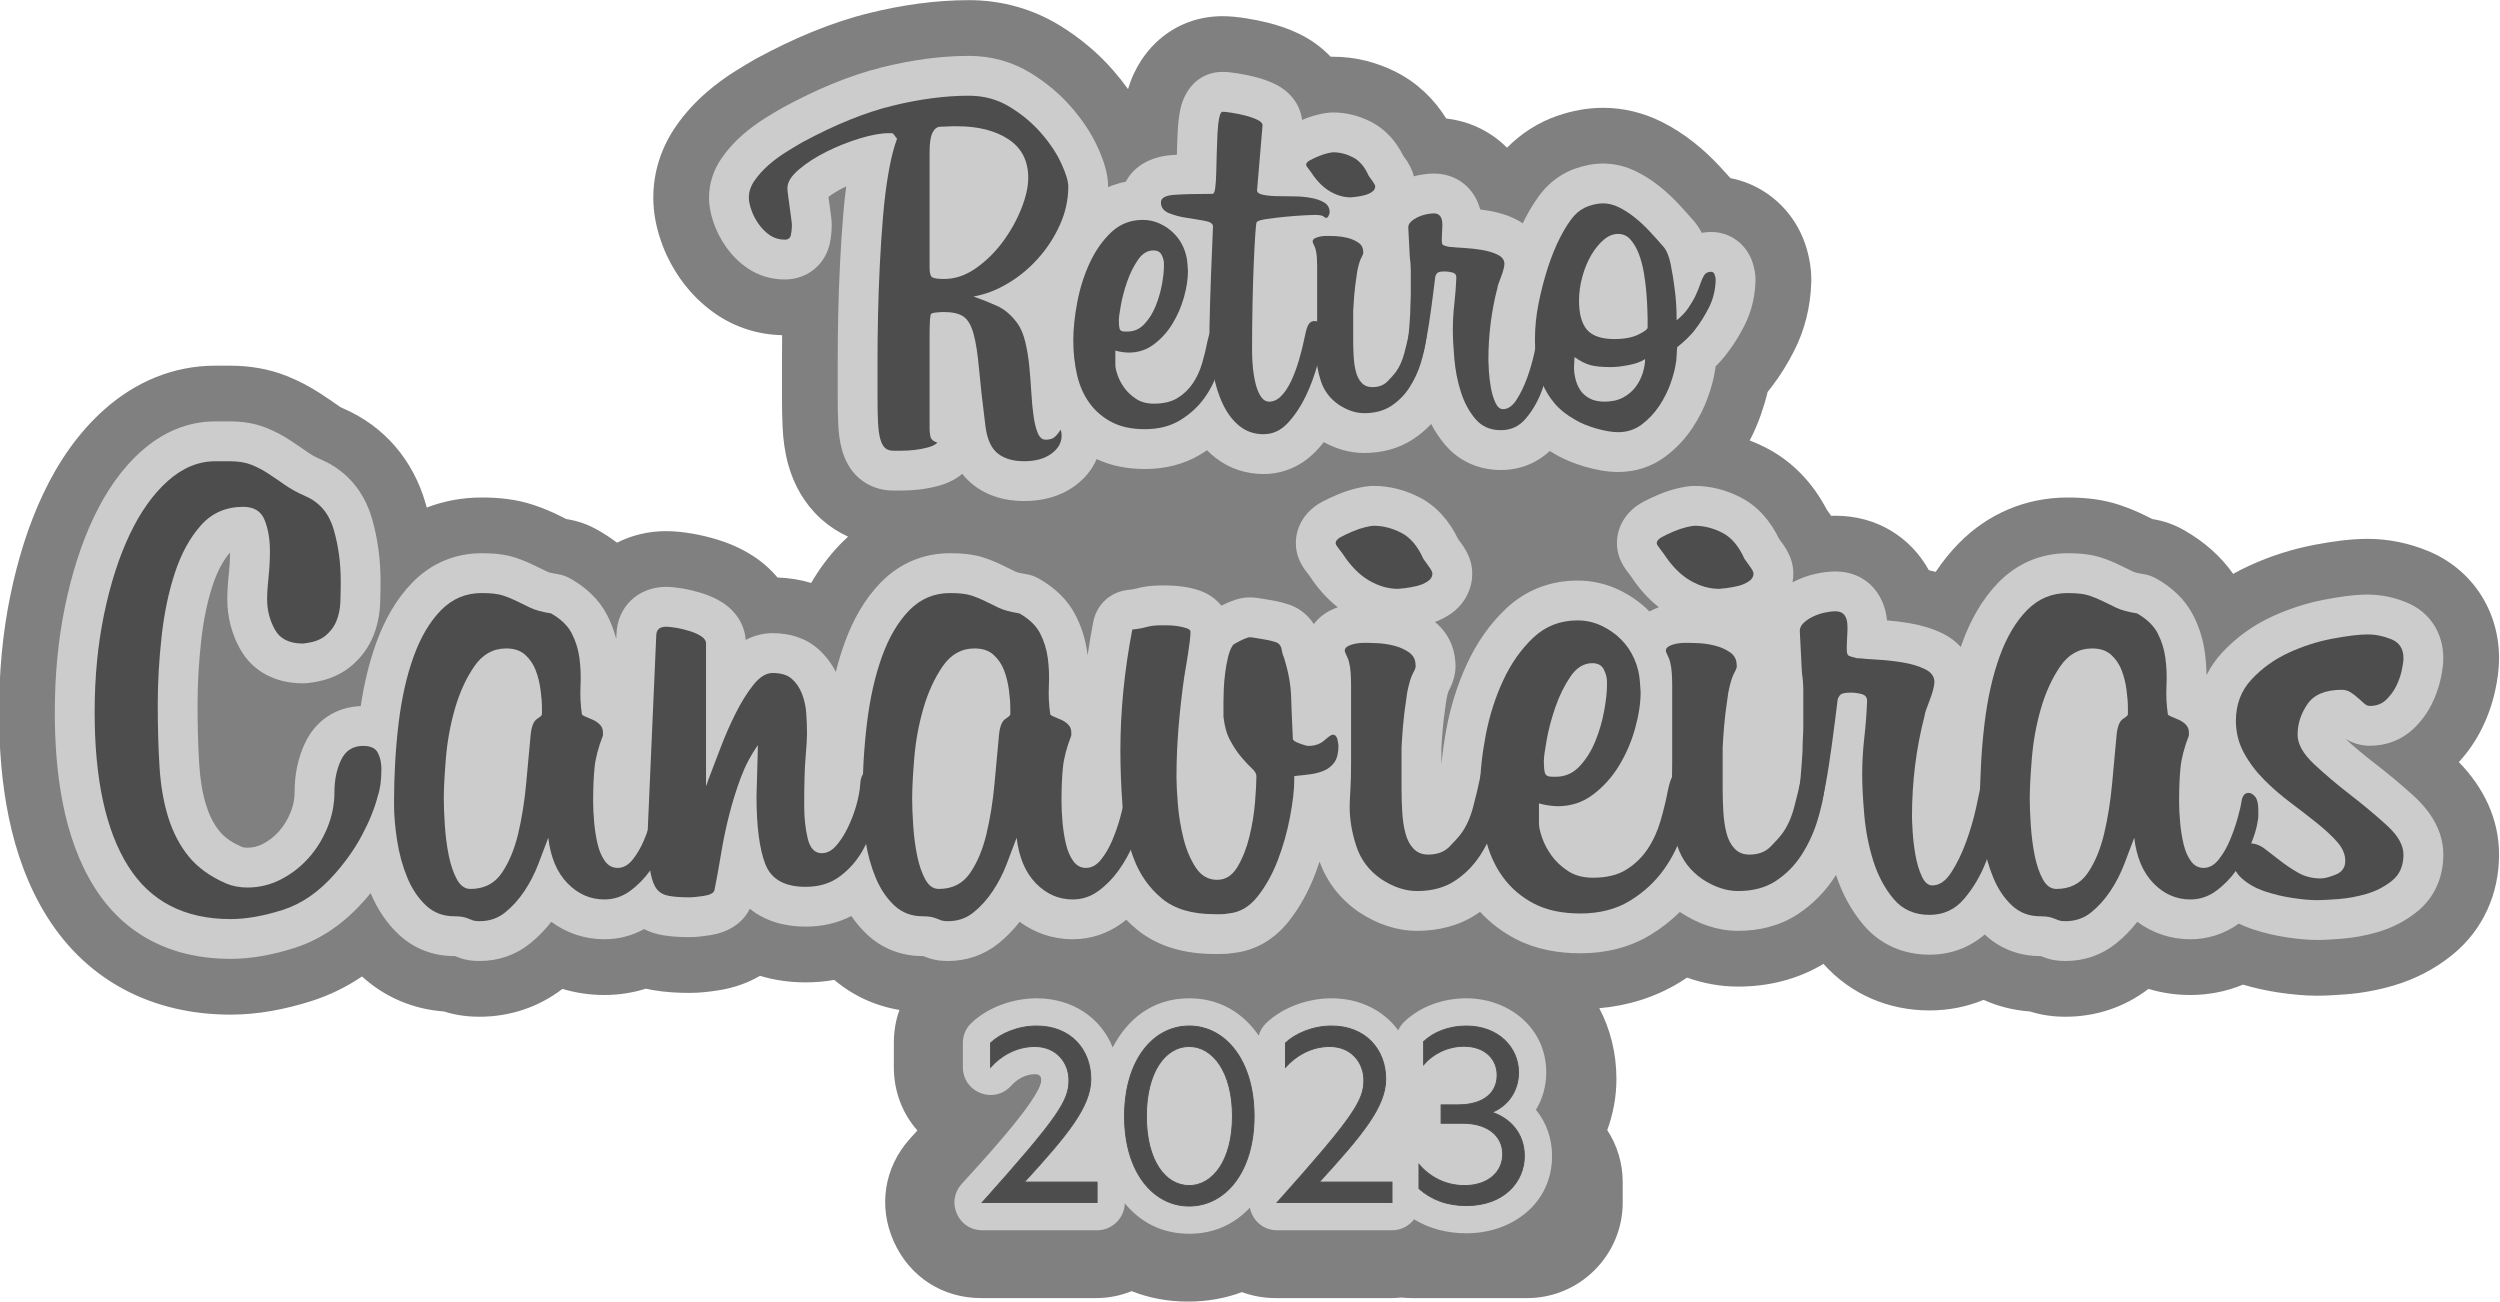 <?xml version="1.0" encoding="UTF-8"?>
<!DOCTYPE svg PUBLIC "-//W3C//DTD SVG 1.1//EN" "http://www.w3.org/Graphics/SVG/1.1/DTD/svg11.dtd">
<!-- Creator: CorelDRAW 2020 (64 Bit) -->
<svg xmlns="http://www.w3.org/2000/svg" xml:space="preserve" width="200mm" height="104.12mm" version="1.1" style="shape-rendering:geometricPrecision; text-rendering:geometricPrecision; image-rendering:optimizeQuality; fill-rule:evenodd; clip-rule:evenodd"
viewBox="0 0 20000 10412"
 xmlns:xlink="http://www.w3.org/1999/xlink"
 xmlns:xodm="http://www.corel.com/coreldraw/odm/2003">
 <defs>
  <style type="text/css">
   <![CDATA[
    .str0 {stroke:#4D4D4D;stroke-width:7.62;stroke-miterlimit:22.926}
    .fil3 {fill:none;fill-rule:nonzero}
    .fil0 {fill:gray}
    .fil1 {fill:#CCCCCC}
    .fil2 {fill:#4D4D4D;fill-rule:nonzero}
   ]]>
  </style>
 </defs>
 <g id="Camada_x0020_1">
  <g id="_2275684766384">
   <path class="fil0" d="M12794.3 8065.68c87.87,166.75 137.14,359.02 137.14,566.66 0,144.72 -27.09,280.28 -73.34,408.39 78.12,119.83 123.58,262.73 123.58,415.93l0 163.74c0,421.04 -343.4,764.44 -764.45,764.44l-919.21 0c-29.43,0 -58.47,-1.55 -87.01,-4.62 -27.64,3.06 -55.74,4.62 -84.19,4.62l-919.21 0c-96.04,0 -187.76,-16.59 -272.32,-47.93 -130.33,48.91 -274.32,75.85 -431.04,75.85 -164.82,0 -315.45,-29.78 -450.88,-83.56 -88.41,35.87 -184.97,55.64 -286,55.64l-919.21 0c-308.32,0 -571.99,-170.91 -697.85,-452.39 -125.86,-281.47 -77.46,-591.94 128.11,-821.73 17.64,-19.71 38.17,-42.25 60.76,-66.92 -120.05,-135.35 -188.47,-312.25 -188.47,-506.37l0 -193.52c0,-93.96 15.01,-182.25 44.77,-264.32 -192,-31.71 -370.51,-112.98 -521.31,-240.4 -75.04,13.33 -151.82,19.91 -229.6,19.91 -127.03,0 -249.82,-17.64 -364.6,-52.39 -101.86,59.48 -217.27,98.95 -339.53,117.05 -73.18,10.84 -147.32,19.48 -221.39,19.48 -99.02,0 -198.81,-5.54 -296.47,-22.52 -18.69,-3.25 -37.2,-7.04 -55.54,-11.32 -106.43,33.46 -218.04,50.67 -332.32,50.67 -116.02,0 -228.35,-16.73 -335.13,-48.86 -191.35,146.67 -421.3,222.75 -663.31,222.75 -96.9,0 -191.64,-12.44 -284.02,-42.17 -245.02,-17.41 -472.99,-112.95 -656.21,-279.97 -123.91,83.47 -258.84,150.32 -404.9,196.63 -208.82,66.21 -426.48,108.68 -646.13,108.68 -612.45,0 -1141.63,-260.21 -1470,-785.59 -300.37,-480.61 -382.63,-1076.65 -382.63,-1633.58 0,-315.54 27.49,-631.56 91.7,-940.74 57.64,-277.53 140.86,-552.23 262.49,-808.74 119.89,-252.82 278.53,-486.24 488.56,-672.91 248.2,-220.62 552.01,-350.14 886.47,-350.14l117.8 0c155.82,0 309.87,24.66 454.97,82.71 93.86,37.55 183.71,84.41 268.37,139.62 52.71,34.39 104.72,69.86 154.12,104.91 10.11,6.49 23.8,12.53 34.76,17.32 325.83,142.56 553.39,413.19 652.16,753.96 3.51,12.13 6.92,24.29 10.22,36.47 137.49,-52.99 285.31,-80.46 439.1,-80.46 139.99,0 279.33,14.37 412.75,58.84 71.78,23.91 141.96,52.55 209.64,86.39 18.45,9.23 36.96,18.32 55.52,27.32 94.52,15.29 173.36,43.2 256.79,90.89 51.85,29.65 101.41,62.39 148.19,98.26 116.64,-59.31 249.9,-92.46 392.33,-92.46 68.59,0 136.57,7.55 204.13,18.8 67.81,11.3 134.77,27.34 200.59,47.09 101.95,30.58 199.55,73.66 289.18,131.28 75.44,48.5 141.88,107.16 197.57,173.69 92.36,3.13 182.87,17.41 269.4,43.43 66.58,-114.29 145.74,-220.95 239.44,-316.6 18.23,-18.61 36.91,-36.56 56,-53.84 -75.34,-34.21 -145.93,-79.55 -209.5,-135.51 -4.06,-3.55 -7.47,-6.64 -11.44,-10.28 -126.89,-116.29 -211.5,-264.68 -257.66,-429.43 -27.49,-98.16 -40.49,-199.45 -45.45,-301.1 -3.96,-80.84 -4.91,-162.01 -4.91,-242.94 0,-96.14 0,-192.27 0,-288.41 0,-67.94 0.45,-135.9 1.28,-203.85 -189.51,-4.1 -372.23,-61.13 -529.17,-168.3 -111.15,-75.91 -206.73,-171.4 -284.17,-281.43 -65.69,-93.33 -118.41,-195 -155.62,-302.92 -38.72,-112.28 -61.8,-228.27 -61.8,-347.37 0,-207.92 65.53,-406.87 184.95,-576.89 67.57,-96.22 146.67,-183.65 235.27,-260.92 75.01,-65.44 155.18,-124.71 239.71,-177.26 50.97,-31.69 102.35,-62.8 154.45,-92.58 5.72,-3.27 10.62,-6 16.41,-9.12 284.24,-153.32 587.01,-284.41 901.37,-361.43 259.37,-63.55 526.12,-102.07 793.47,-102.07 258.23,0 506.53,67.89 726.66,202.84 159.76,97.94 304.17,217.92 427.31,359.33 41.8,47.99 81.39,97.74 118.27,149.33 99.67,-336.83 385.1,-583.32 756,-583.32 63.37,0 125.76,7.27 188.28,16.89 59.64,9.18 118.81,21.33 177.35,35.97 83.01,20.74 164.1,48.68 241.4,85.48 98.71,47 186.1,110.35 258.24,186.38 6.64,-0.16 13.3,-0.25 20,-0.25 177.29,0 349.48,43.48 507.03,124.27 167.34,85.8 300.18,214.43 397.5,370.01 192.15,21.91 359.81,106.85 486.13,233.58 113.65,-115 250.24,-202.99 403.84,-255.76 117.62,-40.42 240,-63.52 364.59,-63.52 163.95,0 323.56,39.51 470.02,112.73 91.23,45.61 176.89,101.23 256.82,164.52 71.95,56.96 139.3,119.65 201.97,186.64 30.32,32.42 60.27,65.22 89.77,98.41 278.01,54.54 507.74,255.25 599.93,531.97 30.39,91.17 47.22,185.43 47.22,281.71 0,8.66 -0.11,16.04 -0.4,24.69 -6.15,190.1 -50.6,374.64 -137.19,544.36 -50.58,99.16 -108.84,194.55 -176.56,282.96 -11.49,15.48 -23.31,30.68 -35.45,45.61 -14.34,61.13 -32.71,121.33 -53.34,180.65 -24.78,71.24 -54.81,140.38 -89.63,207.06 44.11,16.89 87.45,36.27 129.88,58.03 214.88,110.22 376.23,284.8 486.45,494.72 12.06,16.45 23.6,33.08 34.61,49.9 11.97,-0.42 23.96,-0.63 35.96,-0.63 332.13,0 602.12,174.64 746.15,435.73 18.41,4.08 36.73,8.48 54.95,13.23 54.02,-81.02 115.14,-157.44 184.13,-227.87 233.13,-237.99 538.23,-366.93 871.42,-366.93 139.98,0 279.33,14.37 412.75,58.84 71.78,23.91 141.96,52.55 209.63,86.39 18.45,9.23 36.97,18.32 55.53,27.32 94.52,15.29 173.36,43.2 256.79,90.89 154.38,88.25 288.28,203.98 389.37,347.54 41.21,-23.14 83.47,-44.64 126.73,-64.51 168.84,-77.49 345.97,-134.54 528.61,-168.77 137.69,-25.83 281.04,-46.76 421.33,-46.76 165.9,0 328.51,33.74 481.78,96.84 353.48,145.55 568.73,477.33 568.73,858.32 0,88.07 -12.8,174.62 -31.46,260.49 -23.06,106.11 -59.61,208.68 -108.16,305.78 -48.23,96.43 -109.4,185.17 -182.02,264.27 195.44,200.51 321.64,451.7 321.64,740.04 0,312.72 -127.75,602.26 -372.13,800.83 -139.61,113.43 -299.39,196.39 -472.05,246.94 -126.84,37.12 -257.09,61.15 -388.9,70.81 -73.26,5.36 -147.83,10.46 -221.29,10.46 -101.66,0 -203.75,-10.18 -304.26,-24.9 -97.93,-14.33 -194.68,-35.61 -289.51,-63.71 -132.57,54.64 -274.83,83 -421.5,83 -116.02,0 -228.35,-16.73 -335.13,-48.86 -191.35,146.67 -421.3,222.75 -663.31,222.75 -96.9,0 -191.64,-12.44 -284.03,-42.17 -130.08,-9.24 -255.36,-40.51 -371.68,-92.81 -134.29,55.5 -280.17,84.49 -432.48,84.49 -328.66,0 -630.28,-128.58 -848.46,-372.52 -206.75,124.79 -440.99,181.8 -682.85,181.8 -141.53,0 -278.34,-25.35 -408.32,-71.7 -19.75,13.16 -39.8,25.95 -60.15,38.36 -197.2,120.32 -415.33,186.31 -642.04,206.27z"/>
   <path class="fil1" d="M13271.12 4858.14c-89.72,-69.98 -164.41,-157.31 -226.36,-251.91 -5.15,-7.36 -11.27,-14.81 -16.9,-21.86 -55.88,-69.81 -92.25,-146.09 -92.25,-238.25 0,-145.65 85.2,-264.59 210.71,-331.52 39.56,-21.06 80.36,-39.96 121.65,-57.39 49.1,-20.66 99.74,-37.92 151.59,-50.11 45.01,-10.6 91.05,-19.69 137.48,-19.69 128.89,0 252.49,32.5 366.91,91.18 140.99,72.29 240.82,192.04 308.68,332.05 7.14,9.89 14.46,19.74 21.6,29.45 54.42,74.2 92.51,152.38 92.51,247.25 0,24.44 -2.26,48.34 -6.52,71.54 5.5,-2.97 11.09,-5.86 16.72,-8.65 53.58,-26.79 110.21,-46.7 168.71,-59.7 52.11,-11.57 105.38,-18.8 158.86,-18.8 236.08,0 391.08,170.66 411.53,391.48 60.05,4.96 119.88,12.42 179.31,22.31 90.6,15.12 179.61,40.58 262.5,80.49 57.75,27.81 108,64.97 148.4,109.72 3.64,-10.69 7.41,-21.33 11.27,-31.97 64.52,-178.65 157.04,-348.33 290.76,-484.84 149.23,-152.34 339.54,-233.01 552.86,-233.01 90.48,0 185.48,7.18 271.78,35.92 51.71,17.25 102.36,37.83 151.15,62.18 34.46,17.25 69.09,34.06 103.2,50.29 20.18,8.78 57.21,14.73 78.85,18.14 40.01,6.3 73.23,18.01 108.4,38.1 121.87,69.67 225.69,164.58 290.53,290.53 49.06,95.14 80.41,197.32 94.38,303.4 7.67,58.59 11.8,117.53 12.6,176.52 33.08,-66.04 76.1,-127.91 129.14,-184.5 113.05,-120.54 246.59,-215.85 396.81,-284.77 135.71,-62.31 277.94,-108.26 424.74,-135.8 109.63,-20.54 227.47,-39.12 339.14,-39.12 107.68,0 212.62,22.35 312.01,63.29 186.36,76.73 292.62,245.74 292.62,445.98 0,55.4 -9.58,111.72 -21.33,165.79 -15.17,69.8 -39.3,137.17 -71.23,201.03 -37.25,74.51 -86.93,141.26 -147.51,198.52 -95.13,89.81 -217.23,134.6 -347.7,134.6 -70.12,0 -136.6,-19.74 -195.23,-55 75.66,68.84 154.65,134.21 235.58,196.7 107.38,82.89 212,169.59 312.05,261.13 134.56,123.07 235.37,279.67 235.37,467.81 0,178.28 -67.5,341.05 -207.43,454.72 -93.62,76.06 -200.33,131.19 -316.13,165.07 -96.59,28.3 -195.76,46.7 -296.17,54.02 -62.26,4.57 -126.3,9.31 -188.75,9.31 -79.83,0 -160.72,-8.65 -239.67,-20.22 -94.73,-13.88 -188.09,-35.97 -278.92,-66.26 -37.43,-12.46 -73.88,-27.14 -109.1,-44.13 -114.47,81.92 -246.58,124.98 -387.57,124.98 -157.98,0 -301.9,-49.27 -424.52,-139.66 -49.68,63.73 -106.04,121.88 -169.24,172.83 -116.16,93.72 -255.5,140.73 -404.7,140.73 -51.45,0 -102.09,-5.59 -151.19,-21.96 -15.7,-5.23 -31.22,-11.04 -46.57,-17.29 -1.37,0 -2.79,0 -4.17,0 -167.82,0 -322.11,-57.92 -444.69,-172.84 -122.37,105.65 -273.73,161.57 -441.55,161.57 -208.23,0 -394.59,-79.47 -529.41,-239.22 -99.3,-117.53 -170.75,-253.07 -218.6,-398.76 -2.62,4.17 -5.28,8.3 -7.94,12.47 -77.7,120.54 -177.45,222.01 -297.19,300.96 -143.21,94.33 -307.97,133.85 -478.19,133.85 -166.8,0 -321.93,-56.73 -460.35,-147.29 -2.04,-1.33 -3.82,-2.48 -5.72,-3.82 -70.34,69.77 -149.02,130.79 -234.66,183.04 -170.44,104 -362.96,147.6 -561.34,147.6 -178.82,0 -356.93,-31.4 -516.81,-114.3 -108.22,-56.14 -204.1,-128.74 -285.57,-217.09 -8.69,6.12 -17.48,12.11 -26.39,18.01 -143.21,94.33 -307.97,133.85 -478.14,133.85 -166.8,0 -321.94,-56.73 -460.4,-147.29 -2.48,-1.6 -4.57,-3.02 -7.01,-4.7 -145.46,-100.68 -252.35,-236.57 -312.09,-401.9 -11.35,34.46 -23.55,68.65 -36.54,102.58 -51.71,134.91 -120.68,262.68 -210.8,375.95 -111.23,139.84 -260.33,232.22 -437.73,252.05 -33.18,5.59 -66.75,8.42 -100.41,8.42 -18.72,0 -37.39,0 -56.11,0 -225.69,0 -447.98,-52.86 -624.58,-200.02 -28.12,-23.41 -54.77,-48.07 -79.92,-73.84 -11.93,9.58 -24.08,18.85 -36.45,27.85 -115.54,84 -249.25,128.22 -392.1,128.22 -157.98,0 -301.9,-49.27 -424.52,-139.66 -49.68,63.73 -106.05,121.88 -169.24,172.83 -116.2,93.72 -255.51,140.73 -404.7,140.73 -51.45,0 -102.09,-5.59 -151.19,-21.96 -15.7,-5.23 -31.22,-11.04 -46.57,-17.29 -1.42,0 -2.79,0 -4.17,0 -168.08,0 -322.55,-58.1 -445.23,-173.32 -47.58,-44.71 -89.27,-94.11 -125.55,-147.25 -112.21,58.19 -236.65,84.98 -365.94,84.98 -169.77,0 -326.77,-45.73 -446.2,-143.03 -61.69,125.2 -185.52,192.08 -323.27,212.48 -50.91,7.54 -104.53,14.68 -156.02,14.68 -73.09,0 -148,-3.41 -220.07,-15.97 -51.67,-8.95 -100.9,-25.14 -146.09,-48.51 -97.26,53.48 -204.85,81.29 -318.21,81.29 -157.98,0 -301.85,-49.27 -424.52,-139.66 -49.67,63.73 -106,121.88 -169.2,172.83 -116.19,93.72 -255.54,140.73 -404.69,140.73 -51.49,0 -102.14,-5.59 -151.19,-21.96 -15.75,-5.23 -31.27,-11.04 -46.57,-17.29 -1.42,0 -2.84,0 -4.17,0 -168.09,0 -322.6,-58.1 -445.27,-173.32 -98.59,-92.65 -172.04,-205.61 -224.06,-330.06 -14.64,17.79 -29.58,35.35 -44.75,52.69 -153.67,175.23 -340.03,314.31 -563.91,385.27 -164.63,52.2 -338.08,87.81 -511.36,87.81 -458.31,0 -845.27,-181.48 -1091.86,-575.97 -252.53,-404.08 -314.84,-930.2 -314.84,-1397.25 0,-285 24.39,-570.79 82.36,-850.06 50.38,-242.55 122.5,-484.13 228.85,-708.36 93.89,-197.98 217.22,-384.34 381.85,-530.7 166.31,-147.77 365.54,-237.49 590.26,-237.49l117.79 0c98.64,0 197.36,14.01 289.34,50.82 66.62,26.61 130.3,59.92 190.35,99.08 47.95,31.27 95.22,63.55 141.92,96.64 34.02,24.08 73.76,43.95 111.85,60.63 204.5,89.5 340.75,256.07 402.62,469.58 47.23,162.94 68.69,331.42 68.69,500.93 0,57.79 -1.06,115.58 -2.97,173.32 -3.01,89.85 -20.04,178.29 -53.48,261.89 -39.16,97.97 -102.14,182.01 -183.79,248.85 -100.28,82.05 -223.66,120.14 -350.99,132.25 -10.55,1.02 -19.6,1.46 -30.2,1.46 -210.89,0 -399.82,-88.83 -503.46,-277.23 -67.11,-122.05 -101.12,-255.41 -101.12,-394.67 0,-70.3 5.5,-141.12 13.08,-210.93 5.9,-54.64 8.96,-109.59 9.32,-164.54 -64.53,74.69 -108.35,168.93 -138.95,261.93 -47.41,144.05 -75.93,295.11 -92.52,445.63 -18.58,169.07 -28.91,339.19 -28.91,509.28 0,158.9 3.59,318.12 13.39,476.76 6.87,111.14 22.93,224.81 56.24,331.3 23.28,74.46 57.12,145.2 106.35,206.09 45.28,56.01 112.07,95.89 177.26,124.4 13.18,5.77 32.11,6.92 46.17,6.92 43.51,0 82.76,-9.8 121.52,-29.58 49.45,-25.28 92.12,-58.45 129.15,-99.88 40.27,-45.01 71.09,-96.06 93.93,-151.94 21.38,-52.47 32.47,-106.31 32.47,-162.9 0,-136.64 25.23,-270.85 84.09,-394.72 85.37,-179.75 248.09,-287.07 444.96,-293.73 25.72,-171.63 64.84,-342.29 123.74,-505.23 64.57,-178.65 157.09,-348.33 290.76,-484.84 149.28,-152.34 339.54,-233.01 552.87,-233.01 90.52,0 185.51,7.18 271.77,35.92 51.76,17.25 102.41,37.83 151.15,62.18 34.46,17.25 69.1,34.06 103.2,50.29 20.18,8.78 57.21,14.73 78.86,18.14 40,6.3 73.26,18.01 108.43,38.1 121.88,69.67 225.66,164.58 290.54,290.53 31.53,61.25 55.79,125.43 72.78,191.69l1.55 -35.22c4.48,-222.72 174.34,-382.43 396.94,-382.43 43.68,0 87.85,5.59 130.87,12.77 49.28,8.21 97.93,20.01 145.74,34.33 61.95,18.58 121.65,44.22 176.11,79.25 105.38,67.73 175.14,174.12 184.45,298.17 64.71,-34.37 136.74,-54.28 215.46,-54.28 134.87,0 264.59,37.52 366.64,128.79 57.79,51.76 104.09,113.22 138.73,181.7 19.51,-78.59 42.66,-156.16 70.12,-232.08 64.52,-178.65 157.04,-348.33 290.75,-484.84 149.24,-152.34 339.55,-233.01 552.87,-233.01 90.48,0 185.48,7.18 271.78,35.92 51.71,17.25 102.36,37.83 151.15,62.18 34.46,17.25 69.09,34.06 103.2,50.29 20.18,8.78 57.21,14.73 78.85,18.14 40.01,6.3 73.23,18.01 108.4,38.1 121.87,69.67 225.69,164.58 290.53,290.53 49.01,95.14 80.41,197.32 94.38,303.4 0.76,6.04 1.51,12.07 2.26,18.05 12.91,-89.27 27.99,-178.24 45.11,-266.85 27.32,-141.39 140.54,-243.79 283.93,-256.83 18.49,-1.64 37.83,-4.3 55.74,-9.32 64.31,-17.82 130.79,-25.63 197.45,-25.63 16.81,0 33.62,0 50.47,0 41.29,0 82.49,2.97 123.43,8.43 45.59,6.07 90.69,15.83 134.34,30.38 72.51,24.17 135.09,66.65 179.66,122.8 3.01,-1.51 6.07,-3.06 9.09,-4.57 24.57,-12.28 49.72,-23.32 75.44,-32.95 46.21,-17.34 89.45,-28.74 139.92,-28.74 35.17,0 70.12,4.48 104.63,10.78 19.55,3.55 39.16,6.74 58.8,9.76 34.6,5.32 68.97,12.37 102.72,21.6 34.5,9.4 68.39,20.26 100.45,36.27 7.81,3.91 14.28,7.45 21.73,11.93 52.43,31.49 95.22,73.67 126.8,123.3 34.37,-45.46 79.83,-83.16 133.41,-109.9 18.98,-9.49 38.45,-17.74 58.36,-24.84 -89.72,-69.98 -164.4,-157.31 -226.36,-251.91 -5.15,-7.36 -11.27,-14.81 -16.9,-21.86 -55.88,-69.81 -92.25,-146.09 -92.25,-238.25 0,-145.65 85.24,-264.59 210.71,-331.52 39.56,-21.06 80.36,-39.96 121.65,-57.39 49.1,-20.66 99.75,-37.92 151.59,-50.11 45.02,-10.6 91.05,-19.69 137.49,-19.69 128.88,0 252.48,32.5 366.91,91.18 140.98,72.29 240.82,192.04 308.67,332.05 7.14,9.89 14.51,19.74 21.6,29.45 54.42,74.2 92.52,152.38 92.52,247.25 0,137.49 -70.48,258.47 -185.57,332.45 -35.65,22.93 -73.53,41.73 -113.04,56.46 97.08,77.74 154.29,188.93 162.85,313.06 9.93,84.58 -13.39,166.14 -54.86,242.51 -6.39,17.43 -11.36,40.85 -15.26,60.32 -3.37,26.21 -6.96,52.42 -11,78.54 -3.68,24.08 -6.92,48.21 -9.98,72.38 -4.03,32.38 -7.09,64.97 -9.93,97.48 -4.26,48.79 -7.27,97.84 -10.02,146.76l0 131.81c8.6,-99.17 23.1,-197.94 41.69,-295.64 33.88,-177.85 87.9,-350.99 164.36,-515.22 76.68,-164.63 179.04,-314.66 311.51,-439.51 158.16,-148.97 354.8,-224.1 571.81,-224.1 113.27,0 223.3,24.08 325.93,72.16 91.89,43.11 175.32,100.81 247.07,172.56 0.85,0.89 1.73,1.73 2.53,2.58 5.55,-3.11 11.18,-6.12 16.94,-8.96 18.99,-9.49 38.46,-17.74 58.37,-24.84z"/>
   <path class="fil1" d="M10416.56 959.81c2.36,-1.02 4.66,-2 7.01,-3.02 39.78,-16.72 80.76,-30.6 122.76,-40.49 39.3,-9.27 78.41,-16.5 118.99,-16.5 106.53,0 209.03,26.66 303.58,75.18 116.07,59.51 200.07,156.29 257.14,270.89 3.55,4.83 7.1,9.66 10.6,14.41 34.46,46.97 60.81,96.06 74.11,150.35 8.78,-2.4 17.65,-4.53 26.57,-6.52 43.73,-9.71 88.34,-15.61 133.18,-15.61 188.85,0 326.73,120.58 371.21,287.16 21.96,2.75 43.87,5.99 65.73,9.58 73.22,12.24 144.94,33 211.95,65.29 22.04,10.6 42.84,22.75 62.31,36.32 6.3,-13.04 12.82,-25.99 19.47,-38.85 41.82,-80.67 90.56,-160.73 150.21,-229.56 2.53,-2.92 4.71,-5.36 7.32,-8.16 68.26,-73.49 150.93,-129.9 246.06,-162.59 70.78,-24.3 144.62,-39.29 219.66,-39.29 94.69,0 186.1,23.42 270.63,65.64 63.77,31.89 123.56,71.05 179.44,115.31 54.55,43.2 105.55,90.83 153.1,141.61 39.56,42.31 78.41,85.33 116.41,129.06 28.03,31.49 51.1,66.08 70.12,102.8 24.57,-4.61 49.85,-6.96 75.53,-6.96 152.83,0 282.2,97.7 330.23,241.84 15.21,45.64 24.35,92.56 24.35,140.77 0,3.59 -0.04,6.65 -0.18,10.29 -3.99,124.44 -31.93,244.85 -88.7,356.08 -38.76,76.02 -83.29,149.51 -135.4,217.14 -28.56,38.72 -60.18,74.87 -94.51,108.44 -1.73,13.7 -3.9,27.32 -6.65,40.8 -10.47,67.59 -30.38,134.69 -52.73,199.04 -30.96,88.93 -73.49,173.15 -125.51,251.6 -58.06,87.59 -129.82,164.32 -213.59,227.65 -111.41,84.27 -242.73,126.53 -382.35,126.53 -45.81,0 -91.62,-4.88 -136.73,-12.73 -43.42,-7.54 -86.39,-17.69 -128.7,-30.07 -41.91,-12.19 -83.16,-26.47 -123.56,-42.97 -40.45,-16.59 -79.97,-35.75 -117.31,-58.45 -13.53,-7.68 -26.83,-15.66 -39.96,-23.91 -106.44,98.99 -241.75,152.12 -391.08,152.12 -175.54,0 -334.04,-68.56 -447.67,-203.12 -43.02,-51 -79.56,-106.26 -110.03,-164.76 -43.02,45.55 -91.23,86.08 -144.32,121.03 -117.21,77.26 -252.08,110.65 -391.56,110.65 -115.23,0 -223.93,-32.28 -323.32,-86.79 -16.05,20.27 -32.82,40 -50.33,59.16 -113.36,124.14 -262.73,195.85 -431.49,195.85 -140.41,0 -272.35,-42.75 -383.4,-128.83 -24.57,-19.03 -47.64,-39.52 -69.28,-61.3 -15.79,10.87 -31.93,21.34 -48.39,31.36 -136.11,83.07 -289.78,118.72 -448.29,118.72 -133.18,0 -265.21,-22.53 -385.84,-79.38 -36.06,84.22 -96.38,157.09 -174.48,214.21 -118.9,87.01 -260.78,121.56 -406.42,121.56 -148.04,0 -291.12,-38.01 -408.47,-131.23 -32.64,-25.94 -61.02,-54.9 -85.64,-86.3 -56.01,46.74 -122.09,77.39 -192.88,96.41 -50.55,13.62 -102.31,23.24 -154.42,29.05 -45.82,5.1 -91.85,7.94 -137.98,7.94 -22.7,0 -45.41,0 -68.12,0 -101.83,0 -198.51,-33.97 -275.19,-101.47 -1.69,-1.47 -3.1,-2.75 -4.75,-4.26 -65.15,-59.74 -105.95,-136.69 -129.54,-221 -18.36,-65.5 -26.17,-134.73 -29.5,-202.59 -3.59,-73.53 -4.34,-147.51 -4.34,-221.13 0,-96.15 0,-192.3 0,-288.41 0,-122.85 1.51,-245.65 4.03,-368.46 2.8,-135.67 7.72,-271.33 14.37,-406.91 6.61,-135.14 15.39,-270.18 26.75,-405.05 6.03,-71.45 13.48,-142.85 22.7,-214.08 -5.18,2.53 -10.33,5.06 -15.47,7.63 -43.56,21.78 -86.8,46.83 -126.27,76.1 1.73,13.26 3.5,26.53 5.23,39.79 3.64,28.11 7.46,56.19 11.49,84.26 4.84,33.93 9.18,68.83 9.18,103.16 0,48.61 -4.83,97.04 -14.99,144.63 -36.85,172.56 -183.48,289.38 -359.59,289.38 -107.59,0 -210.84,-30.11 -299.76,-90.87 -67.1,-45.82 -124.32,-103.47 -171.02,-169.86 -41.6,-59.08 -75.13,-123.25 -98.72,-191.64 -22.44,-65.06 -37.43,-132.87 -37.43,-201.97 0,-116.2 37.25,-225.7 103.95,-320.61 46.93,-66.83 101.88,-127.46 163.44,-181.12 56.99,-49.72 117.83,-94.74 182.05,-134.65 46.3,-28.79 92.96,-57.08 140.28,-84.13 2.4,-1.38 4.44,-2.49 6.88,-3.77 250.35,-135.09 518.8,-252.93 795.77,-320.79 224.46,-54.99 455.92,-89.28 687.34,-89.28 175.94,0 343.58,45.15 493.62,137.09 121.07,74.24 230.71,164.81 324.06,272 83.83,96.24 156.83,201.75 210.18,317.99 45.41,98.95 85.11,208.36 85.11,318.48 0,1.55 0,3.1 0,4.7 45.37,-19.91 92.91,-34.59 142.14,-44.08 64.97,-127.33 205.3,-200.2 360.12,-212.09 15.92,-1.24 31.93,-2.3 47.95,-3.23 0.17,-7.72 0.39,-15.48 0.57,-23.24 1.33,-56.02 3.37,-111.99 6.39,-167.91 3.06,-56.73 8.65,-114.25 20.22,-169.91 34.91,-167.38 154.3,-301.62 337.86,-301.62 40.01,0 81.03,5.63 120.5,11.7 46.08,7.1 91.81,16.55 137,27.86 54.15,13.52 107.41,31.44 157.84,55.48 118.95,56.63 205.7,159.08 221.17,289.43z"/>
   <path class="fil2" d="M8546.32 1492.76c0,104.14 -22.03,205.62 -66.09,303.76 -44.06,98.8 -101.48,187.6 -172.91,267.71 -70.77,80.11 -151.55,147.54 -242.34,201.62 -90.8,54.74 -183.6,90.12 -277.06,106.15 61.42,21.36 123.51,46.06 186.26,74.1 62.76,28.04 118.17,75.44 166.24,142.2 26.7,37.39 47.4,86.79 62.08,148.21 14.69,61.42 25.37,126.85 32.05,196.28 6.68,69.43 12.02,138.86 16.02,208.29 4.01,69.43 10.02,132.19 18.03,188.27 8.01,56.08 19.36,101.47 34.05,136.19 14.68,34.72 35.38,52.07 62.08,52.07 29.38,0 52.08,-6.01 68.1,-18.02 16.02,-12.02 33.38,-32.72 52.07,-62.09 2.67,8.01 4.68,15.35 6.01,22.03 1.34,6.68 2,15.36 2,26.04 0,56.08 -27.37,104.14 -82.11,144.2 -54.75,40.06 -127.52,60.09 -218.31,60.09 -88.12,0 -158.22,-20.7 -210.3,-62.09 -52.07,-41.39 -84.78,-112.83 -98.13,-214.3 -24.04,-189.6 -41.4,-344.49 -52.08,-464.66 -10.68,-120.17 -25.37,-213.63 -44.06,-280.39 -18.69,-66.77 -45.4,-112.16 -80.78,-136.2 -34.72,-24.03 -87.46,-36.05 -157.56,-36.05 -13.35,0 -34.04,1.34 -62.08,4.01 -28.71,2.67 -42.73,9.34 -42.73,20.03 -5.34,24.03 -8.01,80.11 -8.01,168.23 0,88.13 0,188.27 0,300.43l0 448.63c0,10.68 2,28.04 6.01,52.07 4.67,24.04 23.36,41.4 56.74,52.08 -16.69,16.02 -42.06,28.7 -76.77,38.05 -34.72,9.35 -70.77,16.02 -106.82,20.03 -36.05,4 -70.1,6.01 -102.81,6.01 -32.05,0 -54.75,0 -68.1,0 -26.7,0 -48.07,-7.35 -64.76,-22.03 -16.02,-14.69 -28.7,-38.73 -38.05,-72.11 -9.35,-33.38 -15.35,-77.44 -18.02,-132.18 -2.67,-54.75 -4.01,-122.84 -4.01,-205.63 0,-80.11 0,-176.24 0,-288.4 0,-111.49 1.34,-232.33 4.01,-361.85 2.67,-129.51 7.34,-261.7 14.02,-397.89 6.67,-136.19 15.35,-267.04 26.03,-393.89 10.68,-126.84 25.37,-244.34 44.06,-351.83 18.7,-108.15 41.4,-198.28 68.1,-270.38 -5.34,-5.34 -12.02,-14.02 -20.03,-26.04 -8.01,-12.01 -14.69,-18.02 -20.03,-18.02l-28.04 0c-61.42,0 -138.19,14.02 -230.32,42.06 -92.13,28.04 -180.92,63.42 -266.38,106.15 -85.45,42.72 -158.89,90.12 -220.31,142.2 -61.42,52.07 -92.13,102.14 -92.13,149.54 0,10.68 2.01,30.71 6.01,60.09 4.01,29.37 8.01,59.41 12.02,90.12 4,30.71 8.01,60.09 12.02,88.13 4,28.04 6,47.4 6,58.08 0,26.7 -2.67,52.74 -8.01,78.11 -5.34,24.7 -21.36,37.39 -48.07,37.39 -45.39,0 -85.45,-12.02 -120.16,-35.39 -34.72,-24.03 -64.76,-54.07 -90.13,-90.12 -25.37,-36.06 -44.73,-73.44 -58.08,-112.16 -13.36,-38.72 -20.03,-71.44 -20.03,-98.14 0,-48.07 15.35,-94.13 46.06,-137.53 30.71,-44.06 68.1,-85.45 112.16,-124.17 44.73,-38.72 91.46,-73.44 140.87,-104.15 49.4,-30.71 92.79,-56.75 130.18,-78.11 262.37,-141.53 502.04,-238.34 720.35,-291.75 217.64,-53.4 421.93,-80.11 611.53,-80.11 120.17,0 229.66,30.04 327.13,90.13 97.47,59.42 180.92,129.51 250.35,209.63 70.1,80.11 123.51,160.22 160.89,241.67 37.39,81.45 56.08,142.87 56.08,185.6zm-320.45 -70.1c0,-136.19 -52.74,-239.01 -158.22,-308.44 -105.48,-69.43 -242.34,-104.14 -410.58,-104.14 -10.68,0 -23.37,0 -38.06,0 -14.68,0 -48.73,1.33 -102.14,4 -24.03,2.67 -43.39,19.36 -58.08,50.07 -14.69,30.71 -22.03,80.78 -22.03,150.21l0 929.32c0,37.38 6.01,61.41 18.02,72.1 12.02,10.68 44.73,16.02 98.14,16.02 88.13,0 172.91,-28.71 254.36,-86.12 81.45,-57.42 152.88,-127.52 214.3,-210.3 61.42,-82.78 110.83,-170.91 148.21,-264.37 37.39,-93.47 56.08,-176.25 56.08,-248.35z"/>
   <path id="1" class="fil2" d="M9784.07 2728.5c0,66.76 -12.02,141.53 -36.05,224.32 -24.03,82.78 -61.42,159.55 -112.16,230.32 -50.74,70.77 -115.49,130.18 -194.27,178.25 -78.78,48.07 -172.91,72.1 -282.4,72.1 -104.15,0 -192.27,-18.69 -264.37,-56.07 -72.1,-37.39 -131.52,-88.13 -178.25,-152.22 -46.74,-64.09 -80.12,-139.53 -100.15,-226.32 -20.02,-86.79 -30.04,-178.25 -30.04,-274.39 0,-93.46 10.68,-196.27 32.05,-308.43 21.36,-112.16 54.74,-216.97 100.14,-314.44 45.4,-97.48 102.81,-178.92 172.24,-244.35 69.43,-65.42 153.55,-98.14 252.36,-98.14 48.07,0 93.46,10.02 136.19,30.05 42.73,20.02 80.11,46.06 112.16,78.11 32.04,32.04 57.41,69.43 76.11,112.15 18.69,42.73 29.37,86.79 32.04,132.19l4.01 56.08c0,64.09 -10.69,134.19 -32.05,210.3 -21.36,76.1 -52.07,146.87 -92.13,212.29 -40.06,65.43 -89.46,120.17 -148.21,164.24 -58.75,44.06 -125.51,66.09 -200.28,66.09 -13.35,0 -30.04,-1.34 -50.07,-4.01 -20.03,-2.67 -39.39,-6.67 -58.08,-12.01l0 116.16c0,18.69 6.01,45.4 18.02,80.11 12.02,34.72 30.04,68.77 54.08,102.15 24.03,33.38 55.41,62.75 94.13,88.12 38.72,25.37 86.12,38.06 142.2,38.06 77.44,0 140.87,-15.36 190.27,-46.07 49.4,-30.71 90.13,-70.1 122.17,-118.17 32.05,-48.06 56.75,-102.14 74.11,-162.22 17.35,-60.09 31.37,-118.17 42.06,-174.25 8.01,-37.39 16.02,-62.76 24.03,-76.11 8.01,-13.35 21.36,-20.03 40.06,-20.03 40.05,0 60.08,22.7 60.08,68.1l0 28.04zm-472.67 -620.88c0,-21.36 -6,-44.06 -18.02,-68.09 -12.02,-24.04 -34.05,-36.05 -66.09,-36.05 -48.07,0 -89.46,25.37 -124.18,76.1 -34.71,50.74 -63.42,108.82 -86.12,174.25 -22.7,65.43 -39.39,128.18 -50.07,188.27 -10.68,60.08 -16.02,99.47 -16.02,118.16l0 12.02c0,24.03 2,43.39 6,58.08 4.01,14.69 18.03,22.03 42.06,22.03l20.03 0c53.41,0 98.81,-20.03 136.19,-60.08 37.39,-40.06 67.43,-88.13 90.13,-144.21 22.7,-56.07 39.39,-113.49 50.07,-172.24 10.68,-58.75 16.02,-106.82 16.02,-144.2l0 -24.04z"/>
   <path id="2" class="fil2" d="M9675.92 2620.35c2.67,-136.19 6.68,-275.06 12.02,-416.59 5.34,-141.53 10.68,-272.38 16.02,-392.55 0,-21.37 -21.36,-36.05 -64.09,-44.07 -42.73,-8.01 -90.79,-16.02 -144.2,-24.03 -53.41,-8.01 -101.48,-20.7 -144.21,-38.05 -42.72,-17.36 -64.09,-46.07 -64.09,-86.13 0,-34.71 34.72,-54.74 104.15,-60.08 69.43,-5.34 172.24,-8.01 308.44,-8.01 10.68,0 18.02,-16.02 22.03,-48.07 4,-32.04 6.67,-72.77 8.01,-122.17 1.33,-49.4 2.67,-102.15 4,-158.22 1.34,-56.08 3.34,-108.82 6.01,-158.23 2.67,-49.4 7.35,-90.12 14.02,-122.17 6.68,-32.05 15.36,-48.07 26.04,-48.07 13.35,0 37.38,2.67 72.1,8.01 34.72,5.34 70.77,12.69 108.15,22.03 37.39,9.35 70.1,20.7 98.14,34.05 28.04,13.35 42.06,28.04 42.06,44.06l-44.06 520.74c0,16.02 14.02,27.37 42.06,34.05 28.04,6.67 64.09,10.68 108.15,12.01 44.06,1.34 90.79,2.01 140.2,2.01 49.4,0 96.13,4 140.2,12.01 44.06,8.02 80.11,20.7 108.15,38.06 28.04,17.36 42.06,43.39 42.06,78.11 0,5.34 -2.67,14.02 -8.01,26.03 -5.34,12.02 -12.02,18.03 -20.03,18.03 -5.34,0 -12.69,-4.01 -22.03,-12.02 -9.35,-8.01 -34.05,-12.01 -74.11,-12.01 -10.68,0 -40.05,1.33 -88.12,4 -48.07,2.67 -98.81,6.68 -152.22,12.02 -53.41,5.34 -102.14,11.35 -146.2,18.02 -44.07,6.68 -68.77,15.36 -74.11,26.04 -2.67,5.34 -6.01,36.72 -10.01,94.13 -4.01,57.42 -8.01,132.86 -12.02,226.32 -4,93.47 -7.34,200.95 -10.01,322.46 -2.67,121.5 -4.01,249.02 -4.01,382.54 0,50.74 2.67,100.14 8.01,148.21 5.34,48.06 13.35,91.46 24.04,130.18 10.68,38.72 24.7,70.1 42.06,94.13 17.35,24.04 38.05,36.05 62.08,36.05 34.72,0 66.76,-14.68 96.14,-44.06 29.37,-29.37 56.08,-69.43 80.11,-120.17 24.04,-50.74 45.4,-108.15 64.09,-172.24 18.7,-64.09 34.72,-129.52 48.07,-196.28 8.01,-40.05 17.36,-68.76 28.04,-86.12 10.68,-17.36 26.7,-26.04 48.07,-26.04 18.69,0 35.38,6.01 50.07,18.03 14.69,12.02 22.03,39.39 22.03,82.12 0,26.7 -1.34,44.06 -4.01,52.07 -8.01,48.07 -23.36,114.16 -46.06,198.28 -22.7,84.12 -53.41,166.9 -92.13,248.35 -38.72,81.45 -86.12,152.88 -142.2,214.3 -56.08,61.42 -121.51,92.13 -196.28,92.13 -72.1,0 -134.86,-20.7 -188.26,-62.09 -53.41,-41.39 -98.14,-98.8 -134.19,-172.24 -36.05,-73.44 -63.43,-160.23 -82.12,-260.37 -18.69,-100.14 -28.04,-207.62 -28.04,-322.45l0 -36.05z"/>
   <path id="3" class="fil2" d="M11001.79 1490.75c0,18.7 -9.35,34.05 -28.04,46.07 -18.69,12.02 -39.39,20.69 -62.09,26.04 -22.7,5.34 -44.73,9.34 -66.09,12.01 -21.36,2.67 -34.72,4.01 -40.06,4.01 -56.08,0 -111.49,-16.02 -166.23,-48.07 -54.74,-32.04 -104.82,-82.78 -150.21,-152.21 -5.34,-8.02 -13.35,-18.7 -24.04,-32.05 -10.68,-13.35 -16.02,-22.7 -16.02,-28.04 0,-13.35 10.01,-25.37 30.04,-36.05 20.03,-10.68 42.73,-21.36 68.1,-32.04 25.37,-10.69 49.4,-18.7 72.1,-24.04 22.7,-5.34 38.05,-8.01 46.07,-8.01 53.4,0 106.15,13.35 158.22,40.06 52.07,26.7 94.13,76.1 126.18,148.21 5.34,8.01 15.35,22.03 30.04,42.05 14.69,20.03 22.03,34.05 22.03,42.06zm408.58 1213.72c-8.01,64.09 -22.7,130.85 -44.07,200.28 -21.36,69.43 -51.4,134.19 -90.12,194.27 -38.72,60.09 -87.46,109.49 -146.21,148.21 -58.75,38.72 -130.85,58.08 -216.3,58.08 -66.76,0 -134.86,-22.7 -204.29,-68.09 -69.43,-48.07 -116.83,-110.83 -142.2,-188.27 -25.37,-77.44 -38.06,-152.21 -38.06,-224.31 0,-21.37 1.34,-53.41 4.01,-96.14 2.67,-42.73 4.01,-94.8 4.01,-156.22l0 -440.62c0,-21.37 -0.67,-44.06 -2.01,-68.1 -1.33,-24.03 -4.67,-46.73 -10.01,-68.09 -2.67,-10.69 -7.35,-22.7 -14.02,-36.05 -6.68,-13.36 -10.02,-22.7 -10.02,-28.04 0,-10.69 6.68,-19.37 20.03,-26.04 13.35,-6.68 28.04,-11.35 44.06,-14.02 16.03,-2.67 31.38,-4.01 46.07,-4.01 14.69,0 22.03,0 22.03,0 8.01,0 26.71,0.67 56.08,2.01 29.37,1.33 60.08,6 92.13,14.02 32.04,8.01 60.75,20.69 86.12,38.05 25.37,17.36 38.05,42.06 38.05,74.1 2.68,8.02 -2,22.7 -14.01,44.07 -12.02,21.36 -23.37,58.75 -34.05,112.15 -2.67,21.37 -5.34,40.73 -8.01,58.09 -2.67,17.35 -5.35,36.71 -8.02,58.08 -2.67,21.36 -5.34,47.4 -8.01,78.11 -2.67,30.71 -5.34,70.1 -8.01,118.17l0 240.33c0,42.73 1.34,86.13 4.01,130.19 2.67,44.06 8.68,84.12 18.02,120.17 9.35,36.05 24.7,65.42 46.07,88.12 21.36,22.7 49.4,34.05 84.12,34.05 50.73,0 90.79,-14.69 120.17,-44.06 29.37,-29.38 52.07,-54.75 68.09,-76.11 29.38,-40.06 52.08,-90.13 68.1,-150.21 16.02,-60.09 30.71,-122.17 44.06,-186.26l8.01 -40.06c8.01,-40.06 32.05,-60.09 72.1,-60.09 40.06,0 60.09,28.04 60.09,84.12l0 20.03 -8.01 60.09z"/>
   <path id="4" class="fil2" d="M12411.78 2780.57c0,18.7 -6.01,63.43 -18.03,134.19 -12.02,70.77 -33.38,145.54 -64.09,224.32 -30.71,78.78 -72.1,148.88 -124.17,210.3 -52.08,61.42 -118.17,92.13 -198.28,92.13 -85.46,0 -153.55,-30.05 -204.29,-90.13 -50.74,-60.09 -89.46,-132.19 -116.17,-216.31 -26.7,-84.12 -44.06,-172.24 -52.07,-264.37 -8.01,-92.13 -12.02,-168.9 -12.02,-230.32 0,-69.44 4.01,-139.53 12.02,-210.3 8.01,-70.77 13.35,-140.87 16.02,-210.3 0,-21.36 -10.68,-34.71 -32.04,-40.05 -21.37,-5.34 -41.39,-8.02 -60.09,-8.02 -32.04,0 -52.07,4.01 -60.08,12.02 -8.01,8.01 -13.35,17.36 -16.02,28.04l-16.03 128.18c-10.68,85.46 -22.03,167.57 -34.04,246.35 -12.02,78.78 -25.37,148.21 -40.06,208.29 -14.69,60.09 -32.05,108.16 -52.07,144.21 -20.03,36.05 -43.4,54.07 -70.1,54.07l-4.01 0c-10.68,0 -20.7,-2.67 -30.04,-8.01 -9.35,-5.34 -14.02,-18.69 -14.02,-40.05 0,-10.69 2.67,-26.71 8.01,-48.07 21.36,-93.47 34.72,-170.91 40.06,-232.33 5.34,-61.42 9.34,-116.16 12.01,-164.23l0 -28.04c0,-13.35 0.67,-29.38 2.01,-48.07 1.33,-18.69 2,-41.39 2,-68.1l0 -104.14c0,-29.38 0,-60.09 0,-92.13 0,-32.05 -2.67,-66.76 -8.01,-104.15l-12.02 -236.33c0,-16.03 6.68,-30.71 20.03,-44.06 13.35,-13.36 30.71,-25.37 52.07,-36.06 21.37,-10.68 44.06,-18.69 68.1,-24.03 24.03,-5.34 45.4,-8.01 64.09,-8.01 45.4,0 68.1,29.37 68.1,88.12l0 20.03 -4.01 88.13 0 24.03c0,18.69 4.01,30.04 12.02,34.05 8.01,4 24.03,8.68 48.06,14.02l12.02 0c21.36,2.67 56.08,5.34 104.15,8.01 48.07,2.67 96.13,8.01 144.2,16.02 48.07,8.01 90.13,20.7 126.18,38.06 36.05,17.35 54.08,42.05 54.08,74.1 0,10.68 -2.67,26.04 -8.02,46.06 -5.34,20.03 -12.01,40.06 -20.02,60.09 -8.02,20.03 -14.69,38.05 -20.03,54.08 -5.34,16.02 -8.01,26.7 -8.01,32.04 -48.07,184.26 -72.11,376.53 -72.11,576.81 0,16.03 1.34,45.4 4.01,88.13 2.67,42.73 8.01,86.79 16.02,132.19 8.01,45.39 20.03,85.45 36.05,120.16 16.03,34.72 36.05,52.08 60.09,52.08 40.06,0 76.11,-24.7 108.15,-74.11 32.05,-49.4 60.09,-106.81 84.12,-172.24 24.03,-65.42 43.39,-131.52 58.08,-198.28 14.69,-66.76 24.7,-116.16 30.04,-148.21 5.35,-29.37 14.02,-47.4 26.04,-54.07 12.02,-6.68 23.37,-10.02 34.05,-10.02 37.38,0 56.08,24.04 56.08,72.1 0,5.34 -0.67,19.36 -2,42.06 -1.34,22.7 -3.34,39.39 -6.01,50.07z"/>
   <path id="5" class="fil2" d="M13633.5 2202.42c10.68,-18.69 29.38,-28.03 56.08,-28.03 13.35,0 22.7,8.01 28.04,24.03 5.34,16.02 8.01,29.37 8.01,40.06 -2.67,82.78 -20.7,156.22 -54.08,221.64 -33.38,65.43 -68.76,122.17 -106.15,170.24 -21.36,29.38 -44.73,55.41 -70.09,79.45 -25.37,24.03 -51.41,46.73 -78.11,68.09 -2.68,45.4 -4.68,76.78 -6.01,94.14 -1.34,17.35 -3.34,31.37 -6.01,42.06 -5.34,40.05 -18.69,90.12 -40.06,151.54 -21.36,61.42 -51.4,121.51 -90.13,180.26 -38.72,58.08 -85.45,108.15 -140.19,149.54 -54.75,41.39 -118.17,62.09 -190.27,62.09 -24.04,0 -51.41,-2.67 -82.12,-8.01 -30.71,-5.34 -62.08,-12.69 -94.13,-22.03 -32.05,-9.35 -62.76,-20.03 -92.13,-32.05 -29.37,-12.02 -54.74,-24.7 -76.11,-38.05 -66.76,-37.39 -121.5,-80.78 -164.23,-131.52 -42.73,-50.74 -75.44,-104.82 -98.14,-162.23 -22.7,-57.42 -38.05,-115.5 -46.06,-175.58 -8.01,-60.09 -12.02,-118.17 -12.02,-174.25 0,-95.47 10.01,-192.94 30.04,-291.74 20.03,-98.14 44.73,-192.94 74.11,-283.74 29.37,-90.12 62.75,-171.57 100.14,-243.67 37.39,-72.1 73.44,-127.52 108.15,-167.57 34.72,-37.39 73.44,-63.43 116.17,-78.11 42.72,-14.69 81.44,-22.03 116.16,-22.03 42.73,0 85.45,10.68 128.18,32.04 42.73,21.36 84.12,48.07 124.18,80.11 40.05,31.38 79.44,68.1 118.16,109.49 38.72,41.39 75.44,82.12 110.16,122.17 26.7,29.38 46.73,76.78 60.08,141.54 13.35,65.42 24.04,131.52 32.05,198.28 5.34,37.38 9.34,76.77 12.01,119.5 2.67,42.73 4.01,86.79 4.01,132.19 40.06,-32.05 72.1,-66.1 96.14,-102.15 24.03,-36.05 43.39,-69.43 58.08,-101.48 14.68,-32.04 26.7,-62.08 36.05,-90.12 9.34,-28.04 19.36,-50.07 30.04,-66.1zm-452.64 341.82c0,-10.68 -0.67,-34.72 -2,-72.1 -1.34,-37.39 -4.01,-81.45 -8.01,-132.19 -4.01,-50.74 -10.68,-103.48 -20.03,-158.22 -9.35,-54.75 -22.7,-104.82 -40.06,-150.21 -17.35,-45.4 -39.39,-83.45 -66.09,-114.16 -26.7,-30.71 -60.08,-46.07 -100.14,-46.07 -40.06,0 -78.78,16.02 -116.17,48.07 -37.38,32.04 -70.76,73.44 -100.14,124.17 -29.37,50.74 -52.74,108.16 -70.1,172.25 -17.35,64.09 -26.03,126.84 -26.03,188.26 0,106.82 21.36,184.93 64.09,234.33 42.73,49.41 116.16,74.11 220.31,74.11 77.44,0 140.86,-12.02 190.27,-36.05 49.4,-24.04 74.1,-42.73 74.1,-56.08l0 -76.11zm-20.03 328.46c-32.04,21.37 -76.1,37.39 -132.18,48.07 -56.08,10.68 -102.81,16.02 -140.2,16.02 -72.1,0 -127.51,-5.34 -166.23,-16.02 -38.73,-10.68 -80.79,-32.04 -126.18,-64.09l-4.01 84.12c0,29.37 4.01,60.08 12.02,92.13 8.01,32.04 20.69,61.42 38.05,88.12 17.36,26.71 42.06,48.74 74.11,66.1 32.04,17.35 72.1,26.03 120.17,26.03 58.75,0 108.82,-11.35 150.21,-34.04 41.39,-22.7 74.77,-51.41 100.14,-86.13 25.37,-34.71 44.06,-72.1 56.08,-112.15 12.02,-40.06 18.02,-76.11 18.02,-108.16z"/>
   <path class="fil2" d="M3023.16 6365.49c-26.18,100.96 -68.25,205.66 -126.21,314.11 -57.96,108.44 -129.94,211.27 -215.94,308.49 -127.14,145.84 -267.37,243.06 -420.68,291.67 -153.32,48.62 -291.67,72.92 -415.07,72.92 -370.2,0 -644.11,-142.09 -821.73,-426.29 -177.62,-284.19 -266.42,-693.65 -266.42,-1228.38 0,-280.45 25.24,-542.2 75.72,-785.26 50.48,-243.06 118.72,-455.27 204.73,-636.63 86,-181.36 187.9,-324.39 305.69,-429.09 117.79,-104.7 243.99,-157.05 378.61,-157.05l117.79 0c67.31,0 124.33,9.35 171.08,28.04 46.74,18.7 91.61,42.07 134.61,70.12 43.01,28.04 86.94,57.96 131.81,89.74 44.88,31.79 100.97,62.64 168.28,92.55 112.18,48.61 186.96,137.42 224.36,266.43 37.39,129.01 56.09,266.43 56.09,412.26 0,52.35 -0.94,106.58 -2.81,162.67 -1.87,56.09 -12.15,107.5 -30.85,154.24 -18.69,46.75 -48.61,86.94 -89.74,120.6 -41.13,33.65 -100.96,54.22 -179.49,61.7 -108.44,0 -183.23,-37.4 -224.36,-112.18 -41.13,-74.79 -61.7,-155.19 -61.7,-241.19 0,-48.61 3.74,-107.51 11.22,-176.69 7.48,-69.17 11.22,-139.29 11.22,-210.33 0,-93.49 -14.03,-175.75 -42.07,-246.8 -28.05,-71.05 -85.07,-106.57 -171.08,-106.57 -138.35,0 -251.47,49.54 -339.35,148.64 -87.87,99.09 -157.05,225.29 -207.53,378.61 -50.48,153.31 -86.01,323.45 -106.57,510.42 -20.57,186.97 -30.85,368.33 -30.85,544.07 0,179.49 4.67,344.96 14.02,496.4 9.35,151.45 32.72,287 70.11,406.66 37.4,119.66 91.62,223.43 162.67,311.3 71.04,87.88 170.14,159.86 297.28,215.95 52.35,22.44 110.31,33.65 173.88,33.65 93.48,0 182.29,-21.5 266.43,-64.5 84.13,-43 157.98,-100.03 221.55,-171.08 63.57,-71.04 114.05,-152.37 151.45,-243.99 37.39,-91.61 56.09,-186.03 56.09,-283.26 0,-97.22 17.76,-183.22 53.28,-258.01 35.53,-74.79 94.42,-112.18 176.69,-112.18 59.83,0 99.09,18.7 117.79,56.09 18.69,37.39 28.04,80.39 28.04,129.01 0,86 -9.35,157.05 -28.04,213.14z"/>
   <path id="1" class="fil2" d="M5373.35 6573.02c-7.48,52.36 -26.18,114.06 -56.09,185.1 -29.92,71.05 -68.25,139.29 -114.99,204.73 -46.74,65.44 -100.96,120.6 -162.66,165.47 -61.7,44.87 -129.94,67.31 -204.73,67.31 -112.18,0 -210.34,-43 -294.48,-129.01 -84.13,-86.01 -135.55,-207.53 -154.24,-364.59 -22.44,59.83 -48.62,129.01 -78.53,207.54 -29.92,78.52 -67.31,151.44 -112.18,218.75 -44.87,67.31 -96.29,124.33 -154.25,171.08 -57.96,46.74 -126.2,70.11 -204.73,70.11 -22.44,0 -39.26,-1.87 -50.48,-5.61 -11.22,-3.74 -23.37,-8.41 -36.46,-14.02 -13.09,-5.61 -28.04,-10.29 -44.87,-14.03 -16.83,-3.74 -40.2,-5.6 -70.12,-5.6 -89.74,0 -165.46,-28.98 -227.16,-86.95 -61.7,-57.96 -111.25,-131.81 -148.64,-221.55 -37.39,-89.75 -64.5,-187.91 -81.33,-294.48 -16.83,-106.57 -25.24,-206.6 -25.24,-300.08 0,-224.36 12.15,-437.51 36.46,-639.43 24.3,-201.93 64.5,-380.48 120.59,-535.66 56.09,-155.19 129.01,-278.59 218.75,-370.2 89.75,-91.62 198.19,-137.42 325.33,-137.42 74.78,0 131.81,6.54 171.07,19.63 39.27,13.09 75.73,28.04 109.38,44.87 33.65,16.83 70.11,34.59 109.38,53.29 39.26,18.69 94.41,33.65 165.46,44.87 78.53,44.87 133.68,98.16 165.47,159.86 31.78,61.7 52.35,128.07 61.7,199.12 9.35,71.05 12.15,144.9 8.41,221.56 -3.74,76.65 0,152.37 11.22,227.16 0,3.74 8.41,9.35 25.24,16.83 16.83,7.48 36.46,15.89 58.9,25.24 22.43,9.35 42.06,22.44 58.89,39.26 16.83,16.83 25.24,38.33 25.24,64.51l0 22.43c-37.39,97.23 -59.83,183.23 -67.31,258.02 -7.48,74.79 -11.22,164.53 -11.22,269.23 0,52.35 2.81,109.38 8.42,171.08 5.61,61.7 14.96,119.66 28.04,173.88 13.09,54.22 32.72,99.09 58.9,134.62 26.17,35.52 59.83,53.28 100.96,53.28 44.87,0 85.07,-22.43 120.6,-67.31 35.52,-44.87 65.43,-96.29 89.74,-154.25 24.31,-57.96 44.87,-116.85 61.7,-176.68 16.83,-59.83 27.11,-104.7 30.85,-134.62 7.48,-44.87 26.18,-67.31 56.09,-67.31 18.7,0 36.46,10.29 53.29,30.85 16.82,20.57 25.24,57.03 25.24,109.38 0,14.96 0,28.98 0,42.07 0,13.09 -1.87,28.98 -5.61,47.67zm-1037.68 -908.66c0,-41.13 -3.73,-89.74 -11.21,-145.83 -7.48,-56.1 -20.57,-108.45 -39.27,-157.06 -18.69,-48.61 -46.74,-89.74 -84.13,-123.4 -37.4,-33.65 -87.88,-50.48 -151.45,-50.48 -104.7,0 -189.77,47.68 -255.21,143.03 -65.44,95.36 -116.85,207.54 -154.25,336.54 -37.39,129.01 -61.7,261.76 -72.91,398.25 -11.22,136.48 -16.83,243.99 -16.83,322.52 0,59.83 2.8,131.81 8.41,215.94 5.61,84.14 15.9,163.6 30.85,238.39 14.96,74.79 36.46,138.35 64.51,190.71 28.04,52.35 64.5,78.52 109.37,78.52 108.44,0 191.65,-42.07 249.61,-126.2 57.96,-84.14 101.89,-188.84 131.81,-314.11 29.91,-125.27 51.41,-259.88 64.5,-403.85 13.09,-143.96 25.24,-275.78 36.46,-395.44 7.48,-63.56 24.31,-103.76 50.48,-120.59 26.18,-16.83 39.26,-28.98 39.26,-36.46l0 -50.48z"/>
   <path id="2" class="fil2" d="M6063.26 5961.64c-56.09,78.53 -101.9,165.47 -137.42,260.82 -35.53,95.35 -66.38,194.45 -92.55,297.28 -26.18,102.83 -47.68,205.66 -64.51,308.5 -16.82,102.83 -34.59,200.99 -53.28,294.47 -7.48,22.44 -36.46,37.39 -86.94,44.87 -50.48,7.48 -86.94,11.22 -109.38,11.22 -67.31,0 -122.46,-3.74 -165.47,-11.22 -43,-7.48 -75.72,-25.24 -98.15,-53.28 -22.44,-28.05 -39.27,-71.05 -50.49,-129.01 -11.21,-57.96 -20.56,-135.55 -28.04,-232.78l72.92 -1665.88c0,-48.61 26.17,-72.92 78.52,-72.92 18.7,0 44.88,2.81 78.53,8.42 33.65,5.6 69.18,14.02 106.57,25.24 37.4,11.21 69.18,25.24 95.36,42.06 26.17,16.83 39.26,36.46 39.26,58.9l0 1138.63c3.74,-3.74 9.35,-18.69 16.83,-44.87 26.17,-67.31 57.96,-150.51 95.35,-249.6 37.39,-99.09 78.53,-193.51 123.4,-283.26 44.87,-89.74 92.55,-166.4 143.03,-229.97 50.48,-63.57 101.9,-95.35 154.25,-95.35 67.31,0 118.72,15.89 154.25,47.67 35.52,31.79 62.63,71.99 81.33,120.6 18.69,48.61 29.91,100.96 33.65,157.05 3.74,56.09 5.61,110.31 5.61,162.66 0,37.4 -3.74,99.1 -11.22,185.1 -7.48,86.01 -11.22,215.02 -11.22,387.03 0,97.22 9.35,185.1 28.05,263.62 18.7,78.53 56.09,117.79 112.18,117.79 41.13,0 78.53,-18.7 112.18,-56.09 33.66,-37.39 64.51,-84.13 92.55,-140.22 28.05,-56.1 51.42,-115.93 70.11,-179.49 18.7,-63.57 29.92,-123.4 33.66,-179.49 3.74,-71.05 31.78,-106.58 84.13,-106.58 33.66,0 56.09,11.22 67.31,33.66 11.22,22.44 16.83,48.61 16.83,78.53l0 11.21c-3.74,74.79 -17.76,158.93 -42.07,252.41 -24.3,93.48 -59.83,181.36 -106.57,263.63 -46.74,82.26 -107.51,151.44 -182.29,207.53 -74.79,56.09 -166.41,84.14 -274.85,84.14 -168.27,0 -275.78,-60.77 -322.52,-182.3 -46.74,-121.53 -70.11,-301.95 -70.11,-541.27l11.22 -409.46z"/>
   <path id="3" class="fil2" d="M9120.19 6573.02c-7.48,52.36 -26.18,114.06 -56.09,185.1 -29.92,71.05 -68.25,139.29 -114.99,204.73 -46.74,65.44 -100.96,120.6 -162.66,165.47 -61.7,44.87 -129.94,67.31 -204.73,67.31 -112.18,0 -210.34,-43 -294.48,-129.01 -84.13,-86.01 -135.55,-207.53 -154.24,-364.59 -22.44,59.83 -48.62,129.01 -78.53,207.54 -29.92,78.52 -67.31,151.44 -112.18,218.75 -44.87,67.31 -96.29,124.33 -154.25,171.08 -57.96,46.74 -126.2,70.11 -204.73,70.11 -22.44,0 -39.26,-1.87 -50.48,-5.61 -11.22,-3.74 -23.37,-8.41 -36.46,-14.02 -13.09,-5.61 -28.04,-10.29 -44.87,-14.03 -16.83,-3.74 -40.2,-5.6 -70.12,-5.6 -89.74,0 -165.46,-28.98 -227.16,-86.95 -61.7,-57.96 -111.25,-131.81 -148.64,-221.55 -37.39,-89.75 -64.5,-187.91 -81.33,-294.48 -16.83,-106.57 -25.24,-206.6 -25.24,-300.08 0,-224.36 12.15,-437.51 36.46,-639.43 24.3,-201.93 64.5,-380.48 120.59,-535.66 56.09,-155.19 129.01,-278.59 218.75,-370.2 89.75,-91.62 198.19,-137.42 325.33,-137.42 74.78,0 131.81,6.54 171.07,19.63 39.27,13.09 75.73,28.04 109.38,44.87 33.65,16.83 70.11,34.59 109.38,53.29 39.26,18.69 94.41,33.65 165.46,44.87 78.53,44.87 133.68,98.16 165.47,159.86 31.78,61.7 52.35,128.07 61.7,199.12 9.35,71.05 12.15,144.9 8.41,221.56 -3.74,76.65 0,152.37 11.22,227.16 0,3.74 8.41,9.35 25.24,16.83 16.83,7.48 36.46,15.89 58.9,25.24 22.43,9.35 42.06,22.44 58.89,39.26 16.83,16.83 25.24,38.33 25.24,64.51l0 22.43c-37.39,97.23 -59.83,183.23 -67.31,258.02 -7.48,74.79 -11.22,164.53 -11.22,269.23 0,52.35 2.81,109.38 8.42,171.08 5.61,61.7 14.96,119.66 28.04,173.88 13.09,54.22 32.72,99.09 58.9,134.62 26.17,35.52 59.83,53.28 100.96,53.28 44.87,0 85.07,-22.43 120.6,-67.31 35.52,-44.87 65.43,-96.29 89.74,-154.25 24.31,-57.96 44.87,-116.85 61.7,-176.68 16.83,-59.83 27.11,-104.7 30.85,-134.62 7.48,-44.87 26.18,-67.31 56.09,-67.31 18.7,0 36.46,10.29 53.29,30.85 16.82,20.57 25.24,57.03 25.24,109.38 0,14.96 0,28.98 0,42.07 0,13.09 -1.87,28.98 -5.61,47.67zm-1037.68 -908.66c0,-41.13 -3.73,-89.74 -11.21,-145.83 -7.48,-56.1 -20.57,-108.45 -39.27,-157.06 -18.69,-48.61 -46.74,-89.74 -84.13,-123.4 -37.4,-33.65 -87.88,-50.48 -151.45,-50.48 -104.7,0 -189.77,47.68 -255.21,143.03 -65.44,95.36 -116.85,207.54 -154.25,336.54 -37.39,129.01 -61.7,261.76 -72.91,398.25 -11.22,136.48 -16.83,243.99 -16.83,322.52 0,59.83 2.8,131.81 8.41,215.94 5.61,84.14 15.9,163.6 30.85,238.39 14.96,74.79 36.46,138.35 64.51,190.71 28.04,52.35 64.5,78.52 109.37,78.52 108.44,0 191.65,-42.07 249.61,-126.2 57.96,-84.14 101.89,-188.84 131.81,-314.11 29.91,-125.27 51.41,-259.88 64.5,-403.85 13.09,-143.96 25.24,-275.78 36.46,-395.44 7.48,-63.56 24.31,-103.76 50.48,-120.59 26.18,-16.83 39.26,-28.98 39.26,-36.46l0 -50.48z"/>
   <path id="4" class="fil2" d="M10707.54 5967.25c0,56.09 -10.28,99.09 -30.85,129.01 -20.56,29.91 -47.67,52.35 -81.33,67.3 -33.65,14.96 -71.98,25.25 -114.98,30.85 -43,5.61 -85.07,10.29 -126.21,14.03l0 28.04c0,78.53 -11.21,177.62 -33.65,297.28 -22.44,119.66 -55.16,235.58 -98.16,347.76 -43,112.18 -97.22,209.41 -162.66,291.67 -65.44,82.27 -143.03,127.14 -232.78,134.62 -18.69,3.74 -37.39,5.61 -56.09,5.61 -18.69,0 -37.39,0 -56.09,0 -179.49,0 -319.71,-42.07 -420.67,-126.21 -100.97,-84.13 -175.75,-190.7 -224.37,-319.71 -48.61,-129.01 -78.52,-270.17 -89.74,-423.48 -11.22,-153.32 -16.83,-299.15 -16.83,-437.51 0,-317.84 31.79,-641.3 95.36,-970.36 41.13,-3.74 78.52,-10.29 112.18,-19.63 33.65,-9.35 71.05,-14.03 112.18,-14.03 7.48,0 24.3,0 50.48,0 26.17,0 53.29,1.87 81.33,5.61 28.05,3.74 53.29,9.35 75.72,16.83 22.44,7.48 33.66,16.83 33.66,28.04 0,18.7 -1.87,43.94 -5.61,75.73 -3.74,31.78 -8.42,65.44 -14.02,100.96 -5.61,35.52 -11.22,70.11 -16.83,103.77 -5.61,33.65 -10.29,61.7 -14.02,84.13 -18.7,130.88 -33.66,263.63 -44.88,398.24 -11.22,134.62 -16.82,269.24 -16.82,403.86 0,52.35 3.74,124.33 11.21,215.94 7.48,91.62 22.44,182.3 44.88,272.04 22.43,89.75 55.15,167.34 98.15,232.78 43.01,65.44 100.03,98.15 171.08,98.15 67.31,0 121.53,-34.58 162.66,-103.76 41.14,-69.18 72.92,-149.58 95.36,-241.19 22.43,-91.62 37.39,-183.23 44.87,-274.84 7.48,-91.62 11.22,-161.73 11.22,-210.34 0,-18.7 -12.16,-39.27 -36.46,-61.7 -24.31,-22.44 -52.35,-52.35 -84.14,-89.75 -31.78,-37.39 -61.7,-82.26 -89.74,-134.61 -28.05,-52.36 -45.81,-115.92 -53.29,-190.71l0 -117.79c0,-29.92 0.94,-65.44 2.81,-106.57 1.87,-41.14 5.61,-83.2 11.21,-126.21 5.61,-43 13.09,-84.13 22.44,-123.4 9.35,-39.26 21.5,-70.11 36.46,-92.54 0,-3.74 6.54,-9.35 19.63,-16.83 13.09,-7.48 27.11,-14.96 42.07,-22.44 14.96,-7.48 29.91,-14.02 44.87,-19.63 14.96,-5.61 24.31,-8.41 28.05,-8.41 11.21,0 27.11,1.87 47.67,5.61 20.57,3.74 43.01,7.47 67.31,11.21 24.31,3.74 46.74,8.42 67.31,14.03 20.57,5.61 34.59,10.28 42.07,14.02 18.69,11.22 29.91,28.98 33.65,53.29 3.74,24.3 9.35,43.93 16.83,58.89 18.7,59.83 32.72,114.99 42.07,165.47 9.35,50.48 14.95,100.96 16.82,151.44 1.87,50.48 3.74,102.83 5.61,157.05 1.87,54.22 4.68,114.99 8.42,182.3 0,11.22 17.76,23.37 53.28,36.46 35.53,13.08 58.9,19.63 70.12,19.63 52.35,0 95.35,-14.96 129,-44.87 33.66,-29.92 56.09,-44.88 67.31,-44.88 18.7,0 30.85,12.16 36.46,36.46 5.61,24.31 8.41,42.07 8.41,53.29z"/>
   <path id="5" class="fil2" d="M11459.16 4587.42c0,26.18 -13.09,47.68 -39.26,64.51 -26.18,16.83 -55.16,28.98 -86.94,36.46 -31.79,7.48 -62.64,13.08 -92.55,16.82 -29.92,3.74 -48.62,5.61 -56.09,5.61 -78.53,0 -156.12,-22.43 -232.78,-67.31 -76.66,-44.87 -146.77,-115.92 -210.34,-213.14 -7.48,-11.22 -18.7,-26.17 -33.65,-44.87 -14.96,-18.7 -22.44,-31.79 -22.44,-39.26 0,-18.7 14.02,-35.53 42.07,-50.49 28.04,-14.95 59.83,-29.91 95.35,-44.87 35.53,-14.96 69.18,-26.17 100.97,-33.65 31.78,-7.48 53.28,-11.22 64.5,-11.22 74.79,0 148.64,18.7 221.56,56.09 72.91,37.39 131.81,106.57 176.68,207.53 7.48,11.22 21.5,30.85 42.07,58.9 20.57,28.04 30.85,47.68 30.85,58.89zm572.12 1699.54c-11.22,89.75 -31.78,183.23 -61.7,280.46 -29.91,97.22 -71.98,187.9 -126.2,272.03 -54.22,84.14 -122.47,153.32 -204.73,207.54 -82.27,54.22 -183.23,81.33 -302.89,81.33 -93.48,0 -188.84,-31.78 -286.06,-95.35 -97.22,-67.31 -163.6,-155.19 -199.12,-263.63 -35.53,-108.44 -53.29,-213.14 -53.29,-314.11 0,-29.91 1.87,-74.78 5.61,-134.61 3.74,-59.83 5.61,-132.75 5.61,-218.75l0 -617c0,-29.91 -0.93,-61.7 -2.8,-95.35 -1.87,-33.66 -6.55,-65.44 -14.03,-95.36 -3.74,-14.95 -10.28,-31.78 -19.63,-50.48 -9.35,-18.69 -14.02,-31.78 -14.02,-39.26 0,-14.96 9.35,-27.11 28.04,-36.46 18.7,-9.35 39.27,-15.89 61.7,-19.63 22.44,-3.74 43.94,-5.61 64.51,-5.61 20.56,0 30.85,0 30.85,0 11.22,0 37.39,0.93 78.52,2.8 41.14,1.87 84.14,8.42 129.01,19.64 44.87,11.21 85.07,28.98 120.6,53.28 35.52,24.31 53.28,58.9 53.28,103.77 3.74,11.22 -2.8,31.78 -19.63,61.7 -16.83,29.91 -32.72,82.26 -47.68,157.05 -3.74,29.92 -7.48,57.03 -11.21,81.33 -3.74,24.31 -7.48,51.42 -11.22,81.33 -3.74,29.92 -7.48,66.38 -11.22,109.38 -3.74,43 -7.48,98.16 -11.22,165.47l0 336.54c0,59.83 1.87,120.59 5.61,182.29 3.74,61.7 12.15,117.79 25.24,168.27 13.09,50.49 34.59,91.62 64.5,123.4 29.92,31.79 69.18,47.68 117.79,47.68 71.05,0 127.14,-20.57 168.28,-61.7 41.13,-41.13 72.91,-76.66 95.35,-106.57 41.13,-56.09 72.92,-126.21 95.35,-210.34 22.44,-84.14 43.01,-171.08 61.7,-260.82l11.22 -56.09c11.22,-56.09 44.87,-84.14 100.96,-84.14 56.09,0 84.14,39.27 84.14,117.79l0 28.05 -11.22 84.13z"/>
   <path id="6" class="fil2" d="M13517.67 6320.62c0,93.48 -16.82,198.18 -50.48,314.1 -33.65,115.92 -86,223.43 -157.05,322.52 -71.05,99.1 -161.73,182.3 -272.04,249.61 -110.31,67.3 -242.12,100.96 -395.44,100.96 -145.83,0 -269.23,-26.18 -370.19,-78.53 -100.97,-52.35 -184.17,-123.4 -249.61,-213.14 -65.44,-89.75 -112.18,-195.38 -140.22,-316.91 -28.05,-121.53 -42.07,-249.6 -42.07,-384.22 0,-130.88 14.96,-274.84 44.87,-431.9 29.92,-157.05 76.66,-303.82 140.23,-440.31 63.57,-136.48 143.96,-250.53 241.19,-342.15 97.22,-91.61 215.01,-137.42 353.37,-137.42 67.3,0 130.87,14.02 190.7,42.07 59.83,28.04 112.18,64.5 157.06,109.37 44.87,44.88 80.39,97.23 106.57,157.06 26.17,59.83 41.13,121.53 44.87,185.1l5.61 78.52c0,89.75 -14.96,187.91 -44.87,294.48 -29.92,106.57 -72.92,205.66 -129.01,297.28 -56.09,91.61 -125.27,168.27 -207.54,229.97 -82.26,61.7 -175.75,92.55 -280.45,92.55 -18.69,0 -42.06,-1.87 -70.11,-5.61 -28.05,-3.74 -55.16,-9.35 -81.33,-16.83l0 162.66c0,26.18 8.41,63.57 25.24,112.18 16.83,48.61 42.07,96.29 75.72,143.03 33.66,46.75 77.59,87.88 131.81,123.4 54.22,35.53 120.6,53.29 199.12,53.29 108.45,0 197.26,-21.5 266.43,-64.51 69.18,-43 126.21,-98.15 171.08,-165.46 44.87,-67.31 79.46,-143.03 103.77,-227.17 24.3,-84.13 43.93,-165.47 58.89,-243.99 11.22,-52.35 22.44,-87.88 33.66,-106.57 11.21,-18.7 29.91,-28.05 56.09,-28.05 56.09,0 84.13,31.79 84.13,95.35l0 39.27zm-661.86 -869.4c0,-29.92 -8.42,-61.7 -25.24,-95.36 -16.83,-33.65 -47.68,-50.48 -92.55,-50.48 -67.31,0 -125.27,35.53 -173.88,106.57 -48.62,71.05 -88.81,152.38 -120.6,244 -31.78,91.61 -55.15,179.49 -70.11,263.62 -14.96,84.14 -22.44,139.29 -22.44,165.47l0 16.83c0,33.65 2.81,60.76 8.42,81.33 5.6,20.56 25.24,30.85 58.89,30.85l28.05 0c74.78,0 138.35,-28.05 190.7,-84.14 52.35,-56.09 94.42,-123.4 126.21,-201.92 31.78,-78.53 55.15,-158.93 70.11,-241.19 14.96,-82.27 22.44,-149.58 22.44,-201.93l0 -33.65z"/>
   <path id="7" class="fil2" d="M14028.1 4587.42c0,26.18 -13.09,47.68 -39.26,64.51 -26.18,16.83 -55.16,28.98 -86.94,36.46 -31.79,7.48 -62.64,13.08 -92.55,16.82 -29.92,3.74 -48.62,5.61 -56.09,5.61 -78.53,0 -156.12,-22.43 -232.78,-67.31 -76.66,-44.87 -146.77,-115.92 -210.34,-213.14 -7.48,-11.22 -18.7,-26.17 -33.65,-44.87 -14.96,-18.7 -22.44,-31.79 -22.44,-39.26 0,-18.7 14.02,-35.53 42.07,-50.49 28.04,-14.95 59.83,-29.91 95.35,-44.87 35.53,-14.96 69.18,-26.17 100.97,-33.65 31.78,-7.48 53.28,-11.22 64.5,-11.22 74.79,0 148.64,18.7 221.56,56.09 72.91,37.39 131.81,106.57 176.68,207.53 7.48,11.22 21.5,30.85 42.07,58.9 20.57,28.04 30.85,47.68 30.85,58.89zm572.12 1699.54c-11.22,89.75 -31.78,183.23 -61.7,280.46 -29.91,97.22 -71.98,187.9 -126.2,272.03 -54.22,84.14 -122.47,153.32 -204.73,207.54 -82.27,54.22 -183.23,81.33 -302.89,81.33 -93.48,0 -188.84,-31.78 -286.06,-95.35 -97.22,-67.31 -163.6,-155.19 -199.12,-263.63 -35.53,-108.44 -53.29,-213.14 -53.29,-314.11 0,-29.91 1.87,-74.78 5.61,-134.61 3.74,-59.83 5.61,-132.75 5.61,-218.75l0 -617c0,-29.91 -0.93,-61.7 -2.8,-95.35 -1.87,-33.66 -6.55,-65.44 -14.03,-95.36 -3.74,-14.95 -10.28,-31.78 -19.63,-50.48 -9.35,-18.69 -14.02,-31.78 -14.02,-39.26 0,-14.96 9.35,-27.11 28.04,-36.46 18.7,-9.35 39.27,-15.89 61.7,-19.63 22.44,-3.74 43.94,-5.61 64.51,-5.61 20.56,0 30.85,0 30.85,0 11.22,0 37.39,0.93 78.52,2.8 41.14,1.87 84.14,8.42 129.01,19.64 44.87,11.21 85.07,28.98 120.6,53.28 35.52,24.31 53.28,58.9 53.28,103.77 3.74,11.22 -2.8,31.78 -19.63,61.7 -16.83,29.91 -32.72,82.26 -47.68,157.05 -3.74,29.92 -7.48,57.03 -11.21,81.33 -3.74,24.31 -7.48,51.42 -11.22,81.33 -3.74,29.92 -7.48,66.38 -11.22,109.38 -3.74,43 -7.48,98.16 -11.22,165.47l0 336.54c0,59.83 1.87,120.59 5.61,182.29 3.74,61.7 12.15,117.79 25.24,168.27 13.09,50.49 34.59,91.62 64.5,123.4 29.92,31.79 69.18,47.68 117.79,47.68 71.05,0 127.14,-20.57 168.28,-61.7 41.13,-41.13 72.91,-76.66 95.35,-106.57 41.13,-56.09 72.92,-126.21 95.35,-210.34 22.44,-84.14 43.01,-171.08 61.7,-260.82l11.22 -56.09c11.22,-56.09 44.87,-84.14 100.96,-84.14 56.09,0 84.14,39.27 84.14,117.79l0 28.05 -11.22 84.13z"/>
   <path id="8" class="fil2" d="M16002.48 6393.54c0,26.17 -8.42,88.81 -25.24,187.9 -16.83,99.09 -46.75,203.79 -89.75,314.1 -43,110.32 -100.96,208.47 -173.88,294.48 -72.92,86 -165.47,129.01 -277.65,129.01 -119.66,0 -215.01,-42.07 -286.06,-126.21 -71.05,-84.13 -125.27,-185.09 -162.66,-302.88 -37.39,-117.79 -61.7,-241.19 -72.92,-370.2 -11.22,-129.01 -16.82,-236.52 -16.82,-322.52 0,-97.22 5.6,-195.38 16.82,-294.48 11.22,-99.09 18.7,-197.25 22.44,-294.47 0,-29.92 -14.96,-48.61 -44.87,-56.09 -29.92,-7.48 -57.96,-11.22 -84.14,-11.22 -44.87,0 -72.92,5.61 -84.13,16.83 -11.22,11.22 -18.7,24.3 -22.44,39.26l-22.44 179.49c-14.95,119.66 -30.85,234.65 -47.67,344.96 -16.83,110.31 -35.53,207.53 -56.09,291.67 -20.57,84.13 -44.88,151.44 -72.92,201.92 -28.05,50.48 -60.77,75.72 -98.16,75.72l-5.61 0c-14.96,0 -28.98,-3.73 -42.07,-11.21 -13.08,-7.48 -19.63,-26.18 -19.63,-56.09 0,-14.96 3.74,-37.4 11.22,-67.31 29.91,-130.88 48.61,-239.32 56.09,-325.33 7.48,-86 13.09,-162.66 16.83,-229.97l0 -39.26c0,-18.7 0.93,-41.13 2.8,-67.31 1.87,-26.17 2.81,-57.96 2.81,-95.35l0 -145.84c0,-41.13 0,-84.13 0,-129.01 0,-44.87 -3.74,-93.48 -11.22,-145.83l-16.83 -330.93c0,-22.44 9.35,-43.01 28.05,-61.7 18.69,-18.7 43,-35.53 72.91,-50.49 29.92,-14.95 61.7,-26.17 95.36,-33.65 33.65,-7.48 63.57,-11.22 89.74,-11.22 63.57,0 95.36,41.14 95.36,123.4l0 28.05 -5.61 123.4 0 33.65c0,26.18 5.61,42.07 16.82,47.68 11.22,5.61 33.66,12.15 67.31,19.63l16.83 0c29.91,3.74 78.53,7.48 145.83,11.22 67.31,3.74 134.62,11.21 201.93,22.43 67.31,11.22 126.2,28.98 176.69,53.29 50.48,24.3 75.72,58.89 75.72,103.77 0,14.95 -3.74,36.45 -11.22,64.5 -7.48,28.04 -16.83,56.09 -28.05,84.14 -11.21,28.04 -20.56,53.28 -28.04,75.72 -7.48,22.43 -11.22,37.39 -11.22,44.87 -67.31,258.02 -100.96,527.25 -100.96,807.7 0,22.44 1.87,63.57 5.61,123.4 3.74,59.83 11.21,121.53 22.43,185.1 11.22,63.57 28.05,119.66 50.48,168.27 22.44,48.61 50.49,72.92 84.14,72.92 56.09,0 106.57,-34.59 151.44,-103.77 44.88,-69.18 84.14,-149.57 117.79,-241.19 33.66,-91.61 60.77,-184.16 81.33,-277.65 20.57,-93.48 34.59,-162.66 42.07,-207.53 7.48,-41.13 19.63,-66.37 36.46,-75.72 16.83,-9.35 32.72,-14.03 47.68,-14.03 52.35,0 78.52,33.66 78.52,100.97 0,7.48 -0.93,27.11 -2.8,58.89 -1.87,31.79 -4.67,55.16 -8.41,70.12z"/>
   <path id="9" class="fil2" d="M18061 6573.02c-7.48,52.36 -26.18,114.06 -56.09,185.1 -29.92,71.05 -68.25,139.29 -114.99,204.73 -46.74,65.44 -100.96,120.6 -162.66,165.47 -61.7,44.87 -129.94,67.31 -204.73,67.31 -112.18,0 -210.34,-43 -294.48,-129.01 -84.13,-86.01 -135.55,-207.53 -154.24,-364.59 -22.44,59.83 -48.62,129.01 -78.53,207.54 -29.92,78.52 -67.31,151.44 -112.18,218.75 -44.87,67.31 -96.29,124.33 -154.25,171.08 -57.96,46.74 -126.2,70.11 -204.73,70.11 -22.44,0 -39.26,-1.87 -50.48,-5.61 -11.22,-3.74 -23.37,-8.41 -36.46,-14.02 -13.09,-5.61 -28.04,-10.29 -44.87,-14.03 -16.83,-3.74 -40.2,-5.6 -70.12,-5.6 -89.74,0 -165.46,-28.98 -227.16,-86.95 -61.7,-57.96 -111.25,-131.81 -148.64,-221.55 -37.39,-89.75 -64.5,-187.91 -81.33,-294.48 -16.83,-106.57 -25.24,-206.6 -25.24,-300.08 0,-224.36 12.15,-437.51 36.46,-639.43 24.3,-201.93 64.5,-380.48 120.59,-535.66 56.09,-155.19 129.01,-278.59 218.75,-370.2 89.75,-91.62 198.19,-137.42 325.33,-137.42 74.78,0 131.81,6.54 171.07,19.63 39.27,13.09 75.73,28.04 109.38,44.87 33.65,16.83 70.11,34.59 109.38,53.29 39.26,18.69 94.41,33.65 165.46,44.87 78.53,44.87 133.68,98.16 165.47,159.86 31.78,61.7 52.35,128.07 61.7,199.12 9.35,71.05 12.15,144.9 8.41,221.56 -3.74,76.65 0,152.37 11.22,227.16 0,3.74 8.41,9.35 25.24,16.83 16.83,7.48 36.46,15.89 58.9,25.24 22.43,9.35 42.06,22.44 58.89,39.26 16.83,16.83 25.24,38.33 25.24,64.51l0 22.43c-37.39,97.23 -59.83,183.23 -67.31,258.02 -7.48,74.79 -11.22,164.53 -11.22,269.23 0,52.35 2.81,109.38 8.42,171.08 5.61,61.7 14.96,119.66 28.04,173.88 13.09,54.22 32.72,99.09 58.9,134.62 26.17,35.52 59.83,53.28 100.96,53.28 44.87,0 85.07,-22.43 120.6,-67.31 35.52,-44.87 65.43,-96.29 89.74,-154.25 24.31,-57.96 44.87,-116.85 61.7,-176.68 16.83,-59.83 27.11,-104.7 30.85,-134.62 7.48,-44.87 26.18,-67.31 56.09,-67.31 18.7,0 36.46,10.29 53.29,30.85 16.82,20.57 25.24,57.03 25.24,109.38 0,14.96 0,28.98 0,42.07 0,13.09 -1.87,28.98 -5.61,47.67zm-1037.68 -908.66c0,-41.13 -3.73,-89.74 -11.21,-145.83 -7.48,-56.1 -20.57,-108.45 -39.27,-157.06 -18.69,-48.61 -46.74,-89.74 -84.13,-123.4 -37.4,-33.65 -87.88,-50.48 -151.45,-50.48 -104.7,0 -189.77,47.68 -255.21,143.03 -65.44,95.36 -116.85,207.54 -154.25,336.54 -37.39,129.01 -61.7,261.76 -72.91,398.25 -11.22,136.48 -16.83,243.99 -16.83,322.52 0,59.83 2.8,131.81 8.41,215.94 5.61,84.14 15.9,163.6 30.85,238.39 14.96,74.79 36.46,138.35 64.51,190.71 28.04,52.35 64.5,78.52 109.37,78.52 108.44,0 191.65,-42.07 249.61,-126.2 57.96,-84.14 101.89,-188.84 131.81,-314.11 29.91,-125.27 51.41,-259.88 64.5,-403.85 13.09,-143.96 25.24,-275.78 36.46,-395.44 7.48,-63.56 24.31,-103.76 50.48,-120.59 26.18,-16.83 39.26,-28.98 39.26,-36.46l0 -50.48z"/>
   <path id="10" class="fil2" d="M19227.68 6836.65c0,89.74 -29.92,158.92 -89.75,207.53 -59.83,48.62 -128.07,84.14 -204.73,106.58 -76.66,22.43 -153.31,36.45 -229.97,42.06 -76.66,5.61 -131.81,8.42 -165.47,8.42 -52.35,0 -116.85,-5.61 -193.51,-16.83 -76.65,-11.22 -151.44,-28.98 -224.36,-53.29 -72.92,-24.3 -134.62,-58.89 -185.1,-103.76 -50.48,-44.88 -75.72,-100.97 -75.72,-168.27 0,-41.14 15.89,-70.12 47.68,-86.94 31.78,-16.83 62.63,-25.25 92.55,-25.25 41.13,0 81.33,14.96 120.59,44.88 39.26,29.91 80.4,61.7 123.4,95.35 43,33.66 90.68,65.44 143.03,95.35 52.35,29.92 112.18,44.88 179.49,44.88 29.91,0 70.11,-10.29 120.59,-30.85 50.49,-20.57 75.73,-57.03 75.73,-109.38 0,-52.35 -21.51,-102.83 -64.51,-151.44 -43,-48.61 -97.22,-99.1 -162.66,-151.45 -65.44,-52.35 -135.55,-106.57 -210.34,-162.66 -74.79,-56.09 -144.9,-116.85 -210.34,-182.29 -65.44,-65.44 -119.66,-137.42 -162.66,-215.95 -43,-78.53 -64.5,-164.53 -64.5,-258.02 0,-130.87 42.06,-241.19 126.2,-330.93 84.13,-89.75 183.23,-160.79 297.28,-213.14 114.05,-52.36 230.9,-89.75 350.56,-112.18 119.66,-22.44 213.15,-33.66 280.46,-33.66 63.56,0 127.13,13.09 190.7,39.26 63.57,26.18 95.36,76.66 95.36,151.45 0,22.43 -4.68,55.15 -14.03,98.16 -9.34,43 -24.3,85.07 -44.87,126.2 -20.57,41.13 -47.68,77.59 -81.33,109.38 -33.65,31.78 -76.66,47.67 -129.01,47.67 -14.96,0 -29.91,-6.54 -44.87,-19.63 -14.96,-13.09 -31.78,-28.04 -50.48,-44.87 -18.7,-16.83 -38.33,-31.79 -58.9,-44.87 -20.56,-13.09 -43.93,-19.63 -70.11,-19.63 -130.88,0 -222.49,38.32 -274.84,114.98 -52.35,76.66 -78.53,157.99 -78.53,243.99 0,74.79 43.94,153.32 131.81,235.58 87.88,82.27 185.1,164.54 291.67,246.8 106.58,82.27 203.8,163.6 291.67,243.99 87.88,80.4 131.82,157.99 131.82,232.78z"/>
   <path class="fil1" d="M11185.64 8242.9c11.49,-25.94 28.39,-49.58 50.52,-70.65 130.92,-124.67 314.53,-185.83 493.44,-185.83 343.22,0 640.41,237.9 640.41,592.03 0,110.17 -29.14,212.66 -82.58,299.81 82.18,100.45 129.06,228.01 129.06,370.01 0,380.84 -320.74,618.07 -685.03,618.07 -151.77,0 -293.95,-35.61 -418.98,-111.85 -40.58,53.22 -104.58,87.68 -176.42,87.68l-919.2 0c-89.46,0 -165.92,-49.59 -202.42,-131.23 -7.27,-16.24 -12.5,-32.78 -15.83,-49.45 -118.64,126.97 -279.58,208.57 -485.1,208.57 -223.88,0 -394.54,-96.9 -515.13,-243.74 -3.15,119.43 -101.47,215.85 -221.66,215.85l-919.2 0c-89.46,0 -165.92,-49.59 -202.42,-131.23 -36.54,-81.65 -22.48,-171.73 37.17,-238.39 92.33,-103.2 637.53,-682.01 637.53,-830.85 0,-35.13 -17.56,-48.03 -51.76,-48.03 -72.42,0 -140.76,38.54 -188.17,91.58 -62.45,69.94 -156.78,92.87 -244.42,59.43 -87.63,-33.44 -142.67,-113.36 -142.67,-207.16l0 -193.5c0,-62.93 23.19,-117.13 68.79,-160.55 134.86,-128.48 336.92,-197.05 521.38,-197.05 284.9,0 514.15,154.56 608.57,393.12 117.75,-226.76 319.14,-393.12 611.99,-393.12 250.22,0 434.14,121.35 556.15,298.17 10.2,-38.14 30.69,-72.02 61.25,-101.12 134.86,-128.48 336.92,-197.05 521.38,-197.05 225.96,0 416.89,97.22 533.35,256.48z"/>
   <path class="fil2" d="M7857.59 9620.4l919.17 0 0 -163.74 -582.39 0c346.08,-377.71 532.15,-604.71 532.15,-824.27 0,-234.44 -160.02,-424.22 -433.53,-424.22 -150.72,0 -290.27,61.4 -368.41,135.82l0 193.51c78.14,-87.45 202.81,-165.6 353.52,-165.6 176.76,0 273.52,132.11 273.52,269.8 0,161.87 -78.15,290.26 -694.03,978.7z"/>
   <path id="1" class="fil2" d="M9513.57 8208.17c-286.54,0 -517.26,271.65 -517.26,721.93 0,448.42 230.72,718.21 517.26,718.21 286.54,0 519.12,-269.79 519.12,-718.21 0,-450.28 -232.58,-721.93 -519.12,-721.93zm0 163.73c189.79,0 346.08,204.68 346.08,558.2 0,351.66 -156.29,554.47 -346.08,554.47 -191.65,0 -342.36,-200.95 -342.36,-554.47 0,-353.52 150.71,-558.2 342.36,-558.2z"/>
   <path id="2" class="fil2" d="M10216.89 9620.4l919.17 0 0 -163.74 -582.39 0c346.08,-377.71 532.15,-604.71 532.15,-824.27 0,-234.44 -160.02,-424.22 -433.53,-424.22 -150.72,0 -290.27,61.4 -368.41,135.82l0 193.51c78.14,-87.45 202.81,-165.6 353.52,-165.6 176.76,0 273.52,132.11 273.52,269.8 0,161.87 -78.15,290.26 -694.03,978.7z"/>
   <path id="3" class="fil2" d="M11389.1 8332.83l0 184.2c70.71,-83.72 189.79,-146.99 321.9,-146.99 171.17,0 266.07,104.2 266.07,230.72 0,139.55 -104.2,238.17 -314.45,238.17l-133.97 0 0 146.99 173.04 0c200.95,0 320.03,102.33 320.03,247.46 0,143.27 -117.22,251.19 -305.14,251.19 -150.72,0 -277.24,-66.98 -364.69,-169.32l0 193.51c98.61,87.45 223.28,135.83 379.57,135.83 301.43,0 463.3,-191.65 463.3,-396.32 0,-186.07 -119.08,-301.43 -253.04,-347.94l0 -3.72c130.24,-57.68 206.53,-174.9 206.53,-318.17 0,-195.37 -158.16,-370.27 -418.65,-370.27 -139.55,0 -262.35,50.23 -340.5,124.66z"/>
   <path id="4" class="fil3 str0" d="M7857.59 9620.4l919.17 0 0 -163.74 -582.39 0c346.08,-377.71 532.15,-604.71 532.15,-824.27 0,-234.44 -160.02,-424.22 -433.53,-424.22 -150.72,0 -290.27,61.4 -368.41,135.82l0 193.51c78.14,-87.45 202.81,-165.6 353.52,-165.6 176.76,0 273.52,132.11 273.52,269.8 0,161.87 -78.15,290.26 -694.03,978.7z"/>
   <path id="5" class="fil3 str0" d="M9513.57 8208.17c-286.54,0 -517.26,271.65 -517.26,721.93 0,448.42 230.72,718.21 517.26,718.21 286.54,0 519.12,-269.79 519.12,-718.21 0,-450.28 -232.58,-721.93 -519.12,-721.93zm0 163.73c189.79,0 346.08,204.68 346.08,558.2 0,351.66 -156.29,554.47 -346.08,554.47 -191.65,0 -342.36,-200.95 -342.36,-554.47 0,-353.52 150.71,-558.2 342.36,-558.2z"/>
   <path id="6" class="fil3 str0" d="M10216.89 9620.4l919.17 0 0 -163.74 -582.39 0c346.08,-377.71 532.15,-604.71 532.15,-824.27 0,-234.44 -160.02,-424.22 -433.53,-424.22 -150.72,0 -290.27,61.4 -368.41,135.82l0 193.51c78.14,-87.45 202.81,-165.6 353.52,-165.6 176.76,0 273.52,132.11 273.52,269.8 0,161.87 -78.15,290.26 -694.03,978.7z"/>
   <path id="7" class="fil3 str0" d="M11389.1 8332.83l0 184.2c70.71,-83.72 189.79,-146.99 321.9,-146.99 171.17,0 266.07,104.2 266.07,230.72 0,139.55 -104.2,238.17 -314.45,238.17l-133.97 0 0 146.99 173.04 0c200.95,0 320.03,102.33 320.03,247.46 0,143.27 -117.22,251.19 -305.14,251.19 -150.72,0 -277.24,-66.98 -364.69,-169.32l0 193.51c98.61,87.45 223.28,135.83 379.57,135.83 301.43,0 463.3,-191.65 463.3,-396.32 0,-186.07 -119.08,-301.43 -253.04,-347.94l0 -3.72c130.24,-57.68 206.53,-174.9 206.53,-318.17 0,-195.37 -158.16,-370.27 -418.65,-370.27 -139.55,0 -262.35,50.23 -340.5,124.66z"/>
  </g>
 </g>
</svg>
